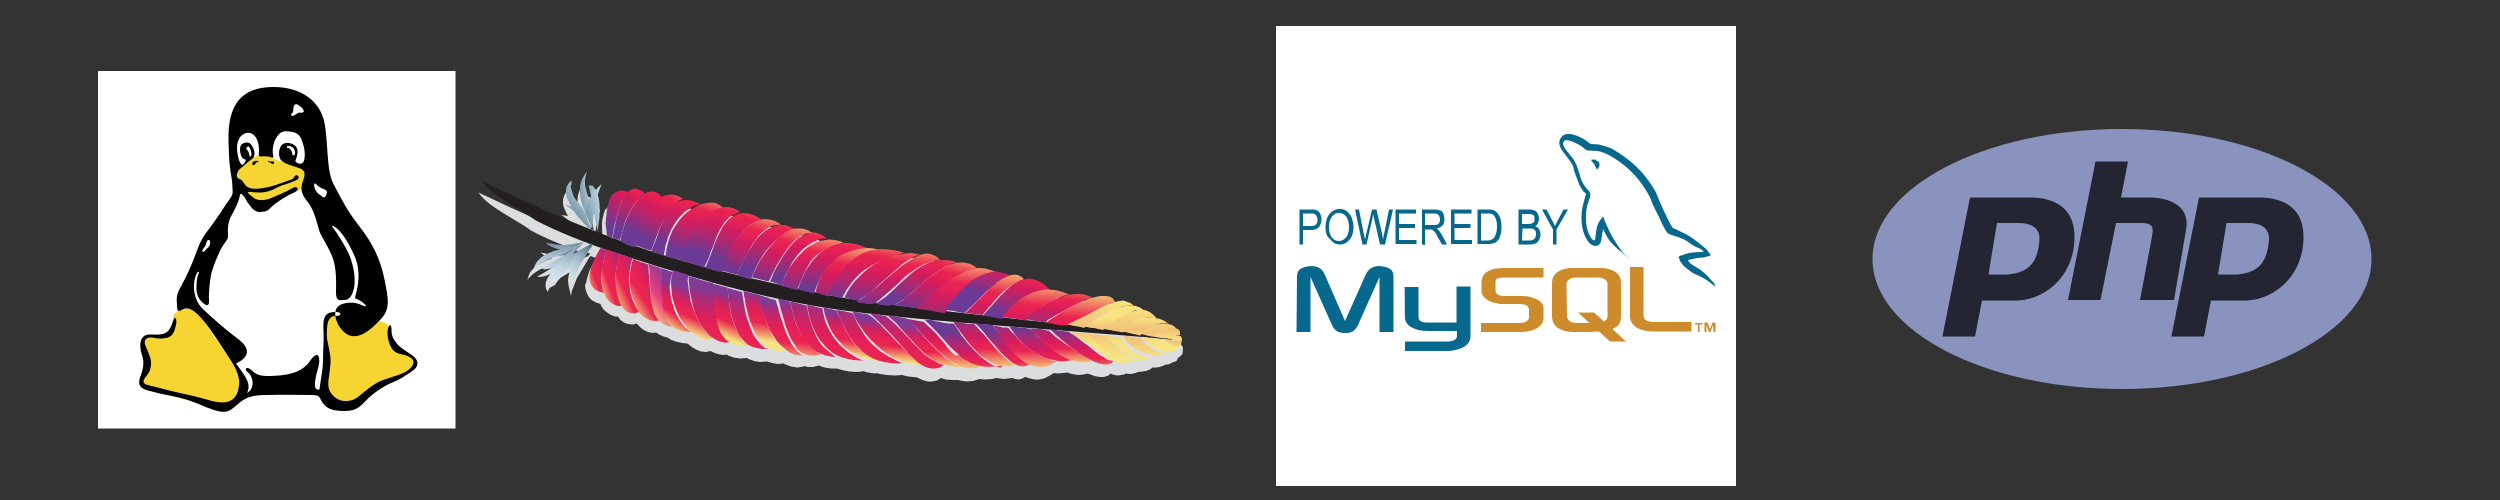 <?xml version="1.0" encoding="utf-8"?>
<!-- Generator: Adobe Illustrator 25.2.1, SVG Export Plug-In . SVG Version: 6.00 Build 0)  -->
<svg version="1.1" id="Layer_1" xmlns="http://www.w3.org/2000/svg" xmlns:xlink="http://www.w3.org/1999/xlink" x="0px" y="0px"
	 viewBox="0 0 500 100" style="enable-background:new 0 0 500 100;" xml:space="preserve">
<rect x="0" y="0" width="500" height="100" fill="#333333" stroke="none"/>
<style type="text/css">
	.st0{fill-rule:evenodd;clip-rule:evenodd;fill:#8993BE;}
	.st1{fill-rule:evenodd;clip-rule:evenodd;fill:#232532;}
	.st2{fill-rule:evenodd;clip-rule:evenodd;fill:#FFFFFF;}
	.st3{fill-rule:evenodd;clip-rule:evenodd;fill:#F6D432;}
	.st4{fill-rule:evenodd;clip-rule:evenodd;fill:#010101;}
	.st5{fill:#DCDDDE;}
	.st6{fill:#231F20;}
	.st7{fill:url(#SVGID_1_);}
	.st8{fill:url(#SVGID_2_);}
	.st9{fill:url(#SVGID_3_);}
	.st10{fill:url(#SVGID_4_);}
	.st11{fill:url(#SVGID_5_);}
	.st12{fill:url(#SVGID_6_);}
	.st13{fill:url(#SVGID_7_);}
	.st14{fill:url(#SVGID_8_);}
	.st15{fill:url(#SVGID_9_);}
	.st16{fill:url(#SVGID_10_);}
	.st17{fill:url(#SVGID_11_);}
	.st18{fill:url(#SVGID_12_);}
	.st19{fill:url(#SVGID_13_);}
	.st20{fill:url(#SVGID_14_);}
	.st21{fill:url(#SVGID_15_);}
	.st22{fill:url(#SVGID_16_);}
	.st23{fill:url(#SVGID_17_);}
	.st24{fill:url(#SVGID_18_);}
	.st25{fill:url(#SVGID_19_);}
	.st26{fill:url(#SVGID_20_);}
	.st27{fill:url(#SVGID_21_);}
	.st28{fill:url(#SVGID_22_);}
	.st29{fill:url(#SVGID_23_);}
	.st30{fill:url(#SVGID_24_);}
	.st31{fill:url(#SVGID_25_);}
	.st32{fill:url(#SVGID_26_);}
	.st33{fill:url(#SVGID_27_);}
	.st34{fill:url(#SVGID_28_);}
	.st35{fill:url(#SVGID_29_);}
	.st36{fill:url(#SVGID_30_);}
	.st37{fill:url(#SVGID_31_);}
	.st38{fill:url(#SVGID_32_);}
	.st39{fill:url(#SVGID_33_);}
	.st40{fill:url(#SVGID_34_);}
	.st41{fill:url(#SVGID_35_);}
	.st42{fill:url(#SVGID_36_);}
	.st43{fill:url(#SVGID_37_);}
	.st44{fill:url(#SVGID_38_);}
	.st45{fill:url(#SVGID_39_);}
	.st46{fill:url(#SVGID_40_);}
	.st47{fill:url(#SVGID_41_);}
	.st48{fill:url(#SVGID_42_);}
	.st49{fill:url(#SVGID_43_);}
	.st50{fill:url(#SVGID_44_);}
	.st51{fill:url(#SVGID_45_);}
	.st52{fill:url(#SVGID_46_);}
	.st53{fill:url(#SVGID_47_);}
	.st54{fill:url(#SVGID_48_);}
	.st55{fill:url(#SVGID_49_);}
	.st56{fill:url(#SVGID_50_);}
	.st57{fill:url(#SVGID_51_);}
	.st58{fill:url(#SVGID_52_);}
	.st59{fill:url(#SVGID_53_);}
	.st60{fill:url(#SVGID_54_);}
	.st61{fill:url(#SVGID_55_);}
	.st62{fill:url(#SVGID_56_);}
	.st63{fill:url(#SVGID_57_);}
	.st64{fill:url(#SVGID_58_);}
	.st65{fill:url(#SVGID_59_);}
	.st66{fill:url(#SVGID_60_);}
	.st67{fill:url(#SVGID_61_);}
	.st68{fill:url(#SVGID_62_);}
	.st69{fill:url(#SVGID_63_);}
	.st70{fill:url(#SVGID_64_);}
	.st71{fill:url(#SVGID_65_);}
	.st72{fill:url(#SVGID_66_);}
	.st73{fill:url(#SVGID_67_);}
	.st74{fill:url(#SVGID_68_);}
	.st75{fill:url(#SVGID_69_);}
	.st76{fill:url(#SVGID_70_);}
	.st77{fill:url(#SVGID_71_);}
	.st78{fill:url(#SVGID_72_);}
	.st79{fill:url(#SVGID_73_);}
	.st80{fill:url(#SVGID_74_);}
	.st81{fill:url(#SVGID_75_);}
	.st82{fill:url(#SVGID_76_);}
	.st83{fill:url(#SVGID_77_);}
	.st84{fill:url(#SVGID_78_);}
	.st85{fill:url(#SVGID_79_);}
	.st86{fill-rule:evenodd;clip-rule:evenodd;fill:#06688D;}
	.st87{fill-rule:evenodd;clip-rule:evenodd;fill:#CD8B2C;}
</style>
<g>
	<ellipse class="st0" cx="424.4" cy="51.8" rx="49.9" ry="26"/>
	<path class="st1" d="M388.5,67.2l5.5-27.7h12.7c5.5,0.3,8.2,3.1,8.2,7.9c0,8.2-6.5,13-12.3,12.7h-6.2l-1.4,7.2H388.5z M397.7,54.9
		l1.7-10.3h4.4c2.4,0,4.1,1,4.1,3.1c-0.3,5.8-3.1,6.8-6.2,7.2L397.7,54.9L397.7,54.9z M413.6,60l5.5-27.7h6.5l-1.4,7.2h6.2
		c5.5,0.3,7.5,3.1,6.8,6.5l-2.4,14h-6.8l2.4-12.7c0.3-1.7,0.3-2.7-2.1-2.7h-5.1L420.1,60H413.6z M434.3,67.2l5.5-27.7h12.7
		c5.5,0.3,8.2,3.1,8.2,7.9c0,8.2-6.5,13-12.3,12.7h-6.2l-1.4,7.2H434.3z M443.6,54.9l1.7-10.3h4.4c2.4,0,4.1,1,4.1,3.1
		c-0.3,5.8-3.1,6.8-6.2,7.2H443.6L443.6,54.9z"/>
</g>
<g>
	<path class="st2" d="M19.6,14.2h71.5v71.5H19.6V14.2z"/>
	<path class="st2" d="M46.7,33.8l-0.1-7.3l4.3-2.5l6.5-4.3l2.7-0.1l2.8,3l1.5,9.9l-2,3.6l-8.4-0.2L46.7,33.8L46.7,33.8z"/>
	<path class="st2" d="M38.1,54.7l2.2-6.3l4.3-5.2l2.2-4.5l1-1.5l15.9-2.4l3.2,5l8.9,21.3L72.7,65l-8.1,13.5l-1.9,0.4L48,79.3
		L37.7,67.8l-1.7-9.5L38.1,54.7L38.1,54.7z"/>
	<path class="st3" d="M58.4,38.5c0,0-0.5-0.1,1-0.4c1.5-0.3,1.5-0.6,1.9-1.1c0.4-0.4,0.6-1.4,0.6-2.4c0-1.1,0.5-4.1,0.4-5
		c-0.1-0.9-1.9-4-2.6-4.5c-0.7-0.4-9-1.2-9-1.2l-2.5,2l-1.9,1.8l0.4,5.7c0,0-0.5,1.8-0.4,2.5c0.1,0.7,1.2,1.6,1.6,2
		c0.4,0.4,2,2.1,2.5,2.7c0.5,0.5,0.6,1.1,1.9,0.6c1.3-0.4,2-0.4,3-1.2C56.2,39.4,58.4,38.5,58.4,38.5z"/>
	<path class="st2" d="M53.5,29.5c0.3-0.9,0.7-2.4,1.5-3c0.7-0.5,2.3-1,3.3-0.9c1,0.1,2.8,1.1,3.2,1.8c0.4,0.7,0.4,3.7,0.4,3.7
		l-0.2,2.4l-1.5-0.1L57,32.2h-0.5c0,0-0.5,0.2-2.1-0.6C52.8,30.7,53.2,30.3,53.5,29.5L53.5,29.5z M50.2,31.8c0,0,0.1-0.1,0.3-0.2
		c0.6-0.4,2-0.9,2-0.9s1.4-3.5,0.2-4.9c-1.2-1.4-3.7-1.2-3.7-1.2s-2.8,1.6-2.7,2.2c0.1,0.6,0.2,2.9,0.3,3.2c0.1,0.3,0.5,3.7,0.5,3.7
		l1-0.4l1.4-1.1C49.5,32.3,49.8,32.1,50.2,31.8L50.2,31.8z"/>
	<path class="st3" d="M70.4,63.8l1.5,0.1c0.2,0,0.4,0,0.7,0c1.1,0,2.1,0.2,3.2,0.3c0.7,0.1,1.9,0.5,2,1.4c0.1,1.3-0.3,2.7,0.8,3.3
		c1.1,0.8,3.7,2.5,3.7,2.5l0.7,1.4l-2.2,2l-10.9,6.6l-5-1.7v-4l0.2-5.4l-0.5-4.9l0.8-1.9l2.1-0.6L70.4,63.8L70.4,63.8z M38.8,61.4
		c-0.1-0.1-2,0.5-2.2,0.5c-0.9,0.1-2,0.8-2,1.7c0,0.5,0,1-0.3,1.5c-0.2,0.4-0.6,0.9-0.6,1c-0.1,0.4-0.4,0.9-0.8,1.2
		c-0.4,0-2.2,0.2-2.2,0.2h-1.6l-1,1.2l0.7,3.1l-0.2,2.4L28,77l1.8,1l13.6,3.6l3.1-1l1.6-3.9l-0.3-1.5l-1.5-3
		C46.2,72.2,39.8,62.8,38.8,61.4L38.8,61.4z"/>
	<path class="st4" d="M45.7,28.2c-0.2-7.4,2.7-10.7,8.7-10.8c6-0.1,9.7,3,10.5,7.2c0.8,4.1,0.3,9.6,1.9,12.4c1.5,2.8,2.5,5,5.1,8.3
		c2.6,3.3,4.2,6.6,5,10.6c0.8,4,1.2,5.9-0.8,8c-2,2.1-5.4,5.4-8.1,1.6c-1.3-1.9-1.5-4.3,0.8-4.8c1.4-0.3,2.4-0.2,3.5,0.3
		c1.1,0.5,1.3,0.3,0-0.7c-1.3-0.9-1.5-0.1-1.1-1.6c0.4-1.5,1-4.3-0.2-7.3c-0.6-1.4-2.4-5.2-4.2-6.1c-0.2-0.1-0.6-0.3-0.3,0.1
		c0.5,0.6,3,4.3,3.7,6.5c0.8,2.4,0.9,4.7,0.5,6.1c-0.4,1.5-1.1,2-1.9,2c-0.8,0-1.6,0.4-1.6-1.5c0-1.9,0.2-4.8-0.8-7.3
		c-1-2.4-2.3-4.1-2.6-5.2c-0.3-1-0.9-3.8-2.1-5.4c-1.3-1.6-1.8-2.6-1.1-4.4c0.7-1.8,0.2-2.3-1.1-2.7c-1.3-0.4-3.1-0.9-3.5-1.8
		c-0.4-0.9-0.2-2.6,0.8-3c1-0.4,2.6,0.2,2.7,1.4c0.1,1.2-0.5,1.9-0.4,2.2c0.2,0.3,1,0.7,1.5,0.2c0.4-0.5,0.5-2,0.1-3.4
		c-0.4-1.4-0.7-2.4-2.2-2.7c-1.6-0.3-2.3-0.2-3,0.8c-0.8,1-1.1,2.6-0.9,3.7c0.2,1.1-0.2,0.5-1,0.4c-0.8,0-0.5-0.1-1.3,0
		c-0.8,0-0.5-0.4-0.5-1.3c0-0.8-0.2-2.5-1.3-3.2c-1.1-0.7-3.1,0.1-3.1,2.8c0.1,2.7,1,4,1.5,3c0.5-1,0.3-0.5-0.3-0.9
		c-0.5-0.4-0.9-2.2-0.3-2.8c0.6-0.5,1.3-0.5,1.7-0.2c0.4,0.3,1,1.4,0.9,2.1c-0.1,0.7-0.2,0.8-0.9,1.3c-0.7,0.5-1,0.9-1.8,1.5
		c-0.8,0.5-1.1,1.8-0.5,2.1c0.7,0.3,0.7,0.3,1.2,1.1c0.5,0.8,1.5,1.2,3.8,0.8c2.3-0.4,3.2-0.9,5-1.5c1.3-0.4,0.8-0.4,1.3-0.9
		c0.4-0.5,1.1,0.2,0.5,0.7c-0.7,0.4-2.1,0.9-3.2,1.2c-1.1,0.4-2.3,1.5-4.6,1.4c-2.3-0.1-0.7-0.1-1.4-0.1c-0.7-0.1-1,0-0.3,0.6
		c0.8,0.5,0.7,0.7,1.4,0.9c0.7,0.2,1.5,0.2,2.6-0.2c1-0.4,3.6-1.5,4.5-2.1c0.8-0.5,1.5,0.2,0.7,0.7c-0.8,0.5-1,0.4-1.8,0.9
		c-0.8,0.5-2.2,1.3-3.1,2.2c-0.9,0.9-1.1,0.9-2.3,1c-1.1,0.1-1.9-1.1-2.3-1.7c-0.5-0.5-0.4-0.9-1-1.5c-0.6-0.7-0.7-0.5-0.8,0.2
		c-0.1,0.7-0.9,2.5-1.6,3.7c-0.7,1.2-0.8,2.7-0.7,3.7c0.1,1-0.2,1.1-1,2.3c-0.8,1.2-2.2,4.7-2.4,5.9c-0.2,1.1-0.5,3.5-0.4,4.8
		c0.1,1.4-0.3,1.6-1.3,0.7c-1-0.9-1.3-2-1.2-3.3c0-1.2,0.2-2,0.4-2.4s0-0.7-0.3-0.2c-0.7,1.2-0.7,3.2-0.5,3.9c0.2,0.7,0.2,2,2,3.6
		c1.8,1.7,4.4,4,6.6,5.6c2.2,1.6,2.9,3.5-0.3,5c2,2.7,3.1,4.1,2.2,5.9c1.8-1,1.1-3.5,0.2-4.1c-0.9-0.7-0.3-1.2,0.4-0.7
		c0.8,0.5,1,1.5,4,1.4c3-0.1,6.2-0.4,8-3c1.8-2.6,2.1-0.4,1.7,1.1c-0.4,1.5-1.5,5,0.2,4.6c0.2-2,0.7-3.8,0.7-5.9
		c0-2.2,0.2-3.2,0.1-6.4c-0.2-3,1.1-3.2,2.5-3.2c1.4,0,0.9,0.9,0.1,0.8c-0.9-0.1-1.8,0.3-1.9,2.5c-0.1,2.2,0,2,0.4,4
		c0.4,2,0.4,2.6,0.1,4.8c-0.3,2.2-0.6,3.4,0.9,4.8c1.5,1.4,3.7,1,4.8,0.1c1.1-0.9,3.3-2.9,5.3-3.5c2-0.7,4-1.1,5.1-2.2
		c1.1-1.1,0.8-1.9-0.3-2.4c-1.1-0.6-2.2-0.3-3.1-1.3c-0.9-1-1.3-3.2-1-4.3c0.3-1.1,0.7-0.7,0.7,0.2c0,0.8,0.1,1.6,0.9,2.6
		c0.8,1,1.6,1.5,2.9,2.3c1.3,0.8,2.1,2.1,0.5,3.3c-1.6,1.1-2.6,1.8-3.9,2.3c-1.4,0.5-3.6,1.9-5,3.2c-1.4,1.4-2.1,2.6-4.8,2.6
		c-2.7,0-3.9-0.6-4.7-2.2c-0.5-1.1-0.8-0.9-2.1-1c-1.3,0-5.4-0.1-8.7,0c-3.3,0-4.4,0.6-5.8,1.8c-1.5,1.2-2,2.1-4.8,1.2
		c-2.8-0.9-4.2-2-8.4-2.8c-4.1-0.8-1.9-0.4-4.4-1c-2.5-0.5-2.3-1.7-2-2.7c0.3-1,1.1-2.5,0.4-4.5c-0.7-2-0.4-4.1,1.5-4.1
		c1.9,0,3.7,0.4,4.5-2.1c0.8-2.5,1-0.5,0.8,0.1c-0.2,0.7-0.3,2.4-2,2.7c-1.7,0.3-2.1-0.1-3.1-0.1c-1,0-1.5,0.7-0.9,1.9
		c0.5,1.2,1.1,2.4,1,3.5c-0.1,1-0.2,1.4-1,2.4c-0.8,1-0.7,1.5,0.7,1.8c1.4,0.3,3.8,1,6.1,1.5c2.3,0.5,2.5,0.5,6.4,1.6
		c4,1,5.1-0.8,5.4-3.1c0.3-2.2-1.2-4.4-2.6-6.5c-1.4-2.1-2.9-4.6-4.8-6.8c-1.9-2.2-2.9-2.4-3.9-1.9c-0.9,0.5-1.1,0.4-1.1-0.9
		c-0.1-1.2-0.2-2.1,0.9-3.9c1-1.9,2-3.9,3.1-7c1.1-3.1,2.1-3.7,3.9-6.4c1.9-2.7,1-1.6,2.3-3.4c1.3-1.8,0.9-1.5,0.8-4.3
		C45.9,33.5,45.8,31.9,45.7,28.2L45.7,28.2z M40.5,50.3c0.3,0.3,0.7-0.5,1.1-0.8c0.4-0.3,0.5-0.8,0.4-1.3c0-0.3-0.5-0.2-0.5-0.1
		c-0.3,0.3-0.2,0.7-0.4,1C40.9,49.6,40.3,50,40.5,50.3L40.5,50.3z M63.9,38.9c0.6,0.5,1,0.9,1.3,0.2c0.3-0.7,0.3-1-0.5-1.3
		c-0.8-0.3-1.1-0.6-1.5-1c-0.4-0.4-0.5,0.3-0.2,1C63.4,38.6,63.6,38.7,63.9,38.9L63.9,38.9z M51.7,32.2c-0.4-0.1-0.9,0-1.2,0.3
		c-0.1,0.1-0.1,0.4,0.1,0.5c0.2,0.1,0.4-0.1,0.5-0.3c0-0.1,0.1-0.2,0.1-0.2c0.1-0.1,0.3,0,0.4-0.1C51.7,32.3,51.7,32.2,51.7,32.2
		L51.7,32.2z M53.6,32.3c0.2,0.2,0.5,0.2,0.7,0.4c0.1,0.1,0.4,0.1,0.5,0c0.2-0.6-0.6-0.4-1-0.4C53.7,32.1,53.5,32.1,53.6,32.3
		L53.6,32.3z M57.6,29.6c0.4,0,0.9,0.7,0.9,1.4c0,0.1,0.3,0.1,0.4,0c0.2-0.3,0.1-0.6,0-1c-0.1-0.3-0.4-0.6-0.7-0.7
		c-0.2-0.1-0.4-0.1-0.7-0.1C57.4,29.2,57.2,29.6,57.6,29.6L57.6,29.6z M49.5,29.4c-0.3,0-0.2,0.3-0.2,0.5c0.5,0.3,0.5,0.9,0.6,1.3
		c0,0.2,0.3,0.1,0.3,0c0.2-0.4,0-0.8-0.1-1.3c-0.1-0.2-0.2-0.5-0.5-0.7C49.5,29.4,49.5,29.4,49.5,29.4L49.5,29.4z M59.8,21.1
		c-0.3-0.3-0.9-0.4-1,0.1c-0.2,0.4-0.1,0.8-0.2,1.2c0,0.1-0.2,0.2-0.3,0.3c-0.1,0.2-0.1,0.4,0,0.4c0.3,0.3,0.9-0.3,1.3-0.5
		c0.3-0.2,0.8,0.1,1.1-0.2c0.1-0.1,0.1-0.2,0-0.3C60.6,21.6,60.2,21.4,59.8,21.1z"/>
	<path class="st4" d="M69.7,64.4c0.1-0.2,0.2-0.7,0.4-0.7c0.1,0,0.1,0,0.2,0.1c0,0.1-0.1,0.9,0,1.1c0.1,0.2,0.3,0.2,0.4,0.1
		c0.4-0.1,0.6-0.6,0.6-0.6c0,0,0,0,0,0c-0.1,0-0.1,0.2-0.3,0.3c-0.1,0-0.2,0-0.2-0.1c0-0.1,0.1-0.9,0-1.1c-0.1-0.2-0.2-0.2-0.4-0.2
		C69.9,63.3,69.7,64,69.7,64.4L69.7,64.4l0-0.9l-0.5,0.2l0,1.8l0.5-0.2C69.6,64.9,69.6,64.6,69.7,64.4L69.7,64.4z M71.8,64.6
		c0.4-0.1,0.6-0.6,0.6-0.7c0,0,0,0,0,0c0,0-0.1,0.3-0.3,0.4c-0.1,0-0.2,0-0.2-0.1c0-0.1,0-0.3,0-0.4l0-0.8l0.6-0.2l0-0.2l-0.6,0.2
		l0-0.8l-0.5,0.3l0,1.7c0,0.2,0,0.3,0,0.4C71.4,64.6,71.6,64.6,71.8,64.6L71.8,64.6z"/>
</g>
<path class="st5" d="M235.9,68.4l-0.1-0.1V68l-0.2-0.4l-0.3-0.4l-0.4-0.3l-0.1-0.1l-0.3-0.3l-0.5-0.3l-0.4-0.2h-0.1l-0.4-0.4
	l-0.6-0.3l-0.7-0.3l-0.7-0.2h-0.1l-0.5-0.6l-0.7-0.5l-0.7-0.3l-0.7-0.2h-0.1l-0.6-0.4l-1-0.4l-0.4-0.1l-0.6-0.4l-0.7-0.3l-0.6-0.1
	l-0.7-0.1l-0.7,0.1l-0.5,0.1l-0.3-0.5l-0.8-0.5l-1-0.2h-0.9l-1.1,0.2l-0.3,0.1l-0.8-0.3l-0.9-0.3l-1-0.1h-0.9l-1,0.1h-0.1l-1-0.4
	l-1-0.3l-1-0.2l-0.5-0.1l-0.9-0.8l-1-0.7l-1-0.5l-0.9-0.3l-1.1-0.1l-0.5,0.1l-0.4-0.4l-0.8-0.3l-0.9-0.1l-0.5,0.1l-0.8-0.3l-0.8-0.2
	l-0.8-0.1H199l-1.1-0.4l-1.4-0.4l-1.3-0.1H195l-1.2-0.7l-1.4-0.3h-0.9l-2-0.5l-1.3-0.1h-0.4l-0.7-0.7l-0.9-0.5l-1-0.3l-1,0.1
	l-0.7,0.2l-0.9-0.2l-0.9-0.1l-1.1,0.1h-0.1v-0.2l-1.6-0.4l-1.5-0.2l-1.4-0.1l-0.5,0.1V51l-1.1-0.2l-1.1-0.1H173l-1.2-0.5l-1.3-0.3
	l-1.1-0.2h-0.8l-1.2-0.4l-1-0.2l-1-0.1h-0.2l-1.1-0.8l-1.1-0.4l-0.8-0.1l-0.9-0.4L160,47l-1.1,0.1l-1.1-0.5l-1.2-0.3h-0.6l-1.2-0.7
	l-1.2-0.3l-1.2-0.1l-0.2,0.1l-1.6-0.8l-1.2-0.4l-1.3-0.1h-0.1l-0.7-0.4l-0.7-0.3l-0.8-0.2l-0.8-0.1l-0.7,0.1l-0.8-0.5l-0.9-0.4
	l-1-0.2l-0.9,0.1l-1,0.2l-0.1,0.1l-1-0.5l-1.1-0.3l-1-0.1l-0.8-0.5l-0.9-0.3l-0.9-0.1l-0.9,0.1l-0.8,0.2l-0.6-0.6l-0.8-0.5l-0.9-0.2
	l-0.8,0.2l-0.6,0.3l-0.4-0.3l-0.4-0.2l-0.4-0.2l-0.3-0.1l-0.5,0.1l-0.5,0.2l-0.5,0.3l-0.1,0.1l-0.9-0.2l-0.9,0.1l-0.8,0.3l-0.7,0.5
	l-0.5,0.7L121,42l-0.3,0.9l-0.2,0.9l-0.1,0.9l0.1,4.1c-0.5-0.2-1.1-0.4-1.6-0.6l0.1-0.6L119,47l0.1-0.7l0.1-0.7l0.1-0.7l0.1-0.7
	l-0.1-0.7l-0.1-0.7l-0.1-0.7l-0.1-0.5l-0.2-0.5l-0.1-0.2l0.1-0.2l0.2-0.5l0.2-0.5l0.2-0.5l0.3-0.5l-0.9,0.9l-0.4,0.4l-0.2-0.2
	l-0.4-0.4l-0.4-0.3l0.1,0.7l0.1,0.7l0.1,0.4l-0.3,0.4l-0.2,0.4l-0.1-0.2L117,41l-0.1-0.4l-0.1-0.4v-0.4l-0.1-0.4l-0.1-0.4l-0.1-0.4
	v-0.4l0.1-0.4l0.1-0.4l0.1-0.4l0.1-0.4l0.1-0.3l-0.5,0.7l-0.4,0.7l-0.3,0.7l-0.2,0.7l-0.1,0.8v0.8l0.1,0.8l0.2,0.8l0.2,0.6l-0.3-0.2
	l-0.3-0.4l-0.3-0.4l-0.3-0.4l-0.3-0.5l-0.3-0.5l-0.2-0.7l-0.2-0.8l-0.1-0.9l-0.6,0.5l-0.3,0.6l-0.2,0.7v0.7l0.1,0.7l0.3,0.7l0.3,0.7
	l0.3,0.5l-0.6-0.1l-0.7-0.1l0.4,0.3l0.4,0.3l0.4,0.3l0.4,0.3l0.4,0.3l0.3,0.3l0.5,0.6l0.5,0.5l0.5,0.5l0.4,0.5l0.4,0.4l0.2,0.3
	l0.2,0.3l0.1,0.2c-6.4-2.5-13.3-5.6-21.7-9.6c1.7,2.8,7.9,5.6,10.5,7.6c2.7,1.5,6.5,3,9.8,4.3l-0.7,0.2l-0.7,0.1l-0.3,0.1h-0.2
	l-0.5,0.1l-0.5,0.1h-0.5l-0.5,0.1h-1l-0.5-0.1l-0.5-0.1l-0.5-0.1l-0.5-0.1l-0.5-0.1l-0.5-0.1l0.5,0.4l0.5,0.3l0.5,0.2l0.5,0.2
	l0.3,0.1l-0.7,0.2l-0.7,0.3l-0.9,0.5l-0.7,0.4l-0.5,0.4l-0.5,0.5l-0.4,0.5l-0.3,0.7l-0.2,0.8l0.2-0.3l0.3-0.3l0.3-0.3l0.3-0.3
	l0.3-0.2l0.3-0.2l0.3-0.2l0.3-0.2l0.4-0.2l0.3-0.2l0.4-0.1l0.4-0.2l0.4-0.1l0.4-0.1l0.3-0.1l0.4-0.1l0.7-0.3l0.7-0.4l0.7-0.4
	l0.7-0.4l0.7-0.4l0.3-0.1h0.1l-0.5,0.3l-0.5,0.3l-0.5,0.3l-0.5,0.4l-0.5,0.3l-0.5,0.3l-0.5,0.3l-0.5,0.3l-0.5,0.3l-0.5,0.3l-0.5,0.3
	l-0.5,0.3l-0.7,0.4l-0.6,0.3l0.6,0.1l0.6-0.1l0.5-0.1l0.5-0.2l0.5-0.2l-0.2,0.2l-0.4,0.6l-0.3,0.7l-0.1,0.7l0.1,0.7l0.3,0.7l0.4-0.8
	L111,57l0.4-0.6l0.4-0.5l0.4-0.4l0.5-0.3l0.5-0.3l0.5-0.3l0.3-0.2l-0.1,0.1l-0.2,0.7l-0.1,0.9l0.1,0.9l0.2,1l0.3,1.2l0.1-0.6
	l0.1-0.5l0.2-0.5l0.2-0.5l0.2-0.5l0.2-0.5l0.2-0.5l0.3-0.5l0.3-0.5l0.3-0.5l0.3-0.5l0.3-0.5l0.3-0.5l0.3-0.5l0.3-0.5l0.3-0.4
	c0.4,0.2,0.8,0.3,1.2,0.4l-0.7,1.2l-0.7,1.3l-0.5,1.6l-0.2,0.9L117,57l0.1,0.8l0.2,0.7l0.4,0.8l0.6,0.7l0.9,0.5l0.9,0.3l0.2,0.5
	l0.5,0.7l0.5,0.4l0.4,0.3l0.5,0.3l0.5,0.2l0.4,0.1h0.5l0.5,0.7l0.7,0.5l0.8,0.3l1,0.1l0.8-0.2l0.1,0.2l0.7,0.7l0.7,0.5l0.7,0.3
	l1,0.2l0.6-0.1l0.6,0.4l0.9,0.4l0.8,0.2l0.6,0.4l1,0.4l1.3,0.3l1.1,0.1l0.1,0.1l0.9,0.7l0.9,0.5l0.8,0.3l1,0.1l0.9-0.2l0.4,0.2
	l0.7,0.3l0.8,0.2l0.7,0.1l0.7-0.1l0.2,0.2l1.1,0.4l1.3,0.2l1.4-0.1l0.3,0.2l1.1,0.4l1.1,0.2l1.5-0.1l1,0.3l1.2,0.2l1.1-0.1l0.4,0.2
	l1.1,0.4l1.3,0.2l1.3-0.2v-0.1l0.7,0.2h1.1l1.2-0.3l0.7,0.3l0.9,0.2l0.9,0.1h1.1l0.3,0.1l1.1,0.3l1.1,0.2l1.3,0.1l1.3-0.1v-0.1
	l0.7,0.2l1,0.2l1,0.1l0.1-0.1l0.7,0.2l1.4,0.2l1.5,0.1l1.6-0.1l0.2,0.1l1,0.2l0.9,0.1l0.9,0.1l0.1,0.1l0.9,0.4l1,0.3h0.9l1-0.2
	l0.8-0.5l0.9,0.3l1.3,0.1h1.3l0.3,0.1l1.3,0.2l1.3-0.1l1.3-0.4l1.1,0.1l1.4-0.1l1-0.2l0.6,0.1l0.8,0.1l1.7-0.2l0.5,0.2l0.8,0.1
	l0.7-0.2l0.5-0.3h0.1l0.9,0.3l0.9,0.2h0.9l1-0.2l1-0.5l1-0.6l0.8,0.1l1-0.1l0.9-0.1l0.5,0.2l0.9,0.2l0.9,0.1l0.9-0.1l0.9-0.2
	l0.2,0.1l1.1,0.4l1,0.2h0.9l0.9-0.3l0.4-0.4l0.2,0.1l0.6,0.2l0.6,0.1l0.7-0.1l0.6-0.1l0.4-0.2l0.8,0.1l0.8-0.1l0.8-0.3h0.1l0.8-0.1
	l0.7-0.1l0.8-0.3l0.5-0.4h0.7l0.7-0.1l0.6-0.2l0.7-0.3h0.3l0.4-0.1l0.4-0.2l0.1-0.1l0.4-0.1l0.5-0.2l0.2-0.4l0.1-0.3h0.2l0.5-0.5
	l0.1-0.2l0.1,0.1l0.1-1.4L235.9,68.4L235.9,68.4z M118.8,48.2l-0.8-0.3l-0.1-0.1v-0.1l0.1,0.1l-0.1-0.2v-0.2l0.1-0.7l0.1-0.7
	l0.1-0.7l0.1-0.6l0.1-0.4l0.1,0.5l0.1,0.5l0.1,0.5l0.1,0.5l0.1,0.5l0.1,0.5L118.8,48.2L118.8,48.2z M116.5,50.1L116.5,50.1l-0.2,0.2
	H116l0.2-0.1L116.5,50.1L116.5,50.1z M115.1,51.7l0.5-0.5l0.5-0.5l0.2-0.2l0.3-0.2l-0.2,0.1l0.1-0.1c0.3,0.1,0.6,0.2,0.9,0.3
	l-0.3,0.2l-0.5,0.3l-0.7,0.3l-0.7,0.3l-0.4,0.2L115.1,51.7L115.1,51.7z M117.9,50.9l-0.3,0.3l-0.4,0.2l-0.3,0.2l0.1-0.2l0.4-0.9
	c0.2,0.1,0.4,0.2,0.7,0.2L117.9,50.9z"/>
<g>
	<path class="st6" d="M236.4,68.2c-11.3-1.5-53.1-3.7-71.7-6.7c-15-2.5-29.6-6.9-43.6-11.6c-3.6-1.2-10-3.7-14.1-5.9
		c-2.6-2-8.8-4.9-10.5-7.7c27.1,12.8,38,16.3,69.7,22.8C179.2,61.8,226,65.6,236.4,68.2z"/>
	
		<linearGradient id="SVGID_1_" gradientUnits="userSpaceOnUse" x1="-3.701" y1="103.524" x2="-3.699" y2="103.455" gradientTransform="matrix(280.203 0 0 -181.595 1225.3 18861.471)">
		<stop  offset="0" style="stop-color:#6B3A94"/>
		<stop  offset="0.106" style="stop-color:#8B3084"/>
		<stop  offset="0.265" style="stop-color:#B5266C"/>
		<stop  offset="0.409" style="stop-color:#D31C5E"/>
		<stop  offset="0.531" style="stop-color:#E52156"/>
		<stop  offset="0.616" style="stop-color:#EA2450"/>
		<stop  offset="1" style="stop-color:#F7E37F"/>
	</linearGradient>
	<path class="st7" d="M196.4,73.2l-1.2,0.4l-1.2,0.1l-1.2-0.2l-1.2-0.5l-1.2-0.6l-1.2-0.9l-1.1-0.9l-1-1l-1-1l-1-1l-0.9-1l-0.8-0.9
		l-0.8-0.8l-0.7-0.6l-0.7-0.4l-0.5-0.2h0.4l0.5,0.1l0.5,0.1l0.6,0.1l0.5,0.1l0.6,0.1l0.5,0.1l0.5,0.1l0.8,0.8l0.8,0.7l0.7,0.7
		l0.6,0.7l0.6,0.7l0.6,0.7l0.5,0.7l0.5,0.6l0.6,0.6l0.6,0.5L192,71l0.7,0.5l0.8,0.5l0.9,0.4l0.9,0.4L196.4,73.2L196.4,73.2z"/>
	
		<linearGradient id="SVGID_2_" gradientUnits="userSpaceOnUse" x1="-4.085" y1="103.767" x2="-4.083" y2="103.705" gradientTransform="matrix(273.369 0 0 -166.95 1309.263 17390.158)">
		<stop  offset="0" style="stop-color:#6B3A94"/>
		<stop  offset="0.106" style="stop-color:#8B3084"/>
		<stop  offset="0.265" style="stop-color:#B5266C"/>
		<stop  offset="0.409" style="stop-color:#D31C5E"/>
		<stop  offset="0.531" style="stop-color:#E52156"/>
		<stop  offset="0.616" style="stop-color:#EA2450"/>
		<stop  offset="1" style="stop-color:#F7E37F"/>
	</linearGradient>
	<path class="st8" d="M200.4,73.1l-1.4,0.2l-1.3,0.1l-1.2-0.1l-1.2-0.3l-1.1-0.4l-0.9-0.5l-1-0.6l-0.8-0.8l-0.9-0.8l-0.8-0.8
		l-0.8-0.9l-0.8-0.9l-0.8-0.9l-0.8-0.8l-0.8-0.8L185,64h0.7L186,64h0.3l0.4,0.1l0.3,0.1l0.4,0.1h0.3l0.3,0.1l0.4,0.1l0.4,0.1h0.4
		l0.4,0.1h0.8l0.4,0.1l0.3,0.4l0.3,0.5l0.5,0.7l0.4,0.7l0.6,0.7l0.6,0.8l0.7,0.8l0.7,0.7l0.7,0.7l0.7,0.7l0.8,0.6l0.7,0.5l0.7,0.4
		l0.7,0.3l0.7,0.2H200.4L200.4,73.1z"/>
	
		<linearGradient id="SVGID_3_" gradientUnits="userSpaceOnUse" x1="-5.802" y1="104.015" x2="-5.8" y2="103.945" gradientTransform="matrix(218.695 0 0 -157.187 1465.474 16412.867)">
		<stop  offset="0" style="stop-color:#6B3A94"/>
		<stop  offset="0.106" style="stop-color:#8B3084"/>
		<stop  offset="0.265" style="stop-color:#B5266C"/>
		<stop  offset="0.409" style="stop-color:#D31C5E"/>
		<stop  offset="0.531" style="stop-color:#E52156"/>
		<stop  offset="0.616" style="stop-color:#EA2450"/>
		<stop  offset="1" style="stop-color:#F7E37F"/>
	</linearGradient>
	<path class="st9" d="M203,73.1l-0.8,0.1l-0.8,0.1l-0.7-0.1l-0.7-0.1l-0.8-0.2l-0.7-0.3l-0.7-0.4l-0.8-0.5l-0.7-0.5l-0.8-0.7
		l-0.7-0.8l-0.8-0.8l-0.8-1l-0.8-1.1l-0.9-1.2l-0.9-1.3h0.5l0.5,0.1l0.5,0.1l0.5,0.1l0.5,0.1l0.5,0.1h1.2l0.5,0.5l0.4,0.5l0.5,0.5
		l0.5,0.5l0.4,0.5l0.5,0.6l0.4,0.5l0.5,0.6l0.4,0.5l0.5,0.5l0.5,0.5l0.5,0.5l0.5,0.5l0.5,0.4l0.5,0.5L203,73.1L203,73.1z"/>
	
		<linearGradient id="SVGID_4_" gradientUnits="userSpaceOnUse" x1="-7.204" y1="104.111" x2="-7.202" y2="104.044" gradientTransform="matrix(190.382 0 0 -153.282 1571.891 16024.295)">
		<stop  offset="0" style="stop-color:#6B3A94"/>
		<stop  offset="0.106" style="stop-color:#8B3084"/>
		<stop  offset="0.265" style="stop-color:#B5266C"/>
		<stop  offset="0.409" style="stop-color:#D31C5E"/>
		<stop  offset="0.531" style="stop-color:#E52156"/>
		<stop  offset="0.616" style="stop-color:#EA2450"/>
		<stop  offset="1" style="stop-color:#F7E37F"/>
	</linearGradient>
	<path class="st10" d="M205.8,72.9l-0.6,0.3l-0.7,0.1l-0.7-0.1l-0.7-0.3l-0.7-0.4l-0.7-0.6l-0.7-0.6l-0.8-0.8l-0.7-0.8l-0.7-0.8
		l-0.7-0.8l-0.7-0.8l-0.6-0.8l-0.6-0.7l-0.6-0.6l-0.5-0.5l3.4,0.3l0.4,0.5l0.4,0.5l0.4,0.5l0.4,0.5l0.4,0.5l0.4,0.5l0.4,0.5l0.4,0.5
		l0.4,0.5l0.4,0.5l0.4,0.5l0.5,0.5l0.5,0.4l0.5,0.5l0.6,0.4L205.8,72.9L205.8,72.9z"/>
	
		<linearGradient id="SVGID_5_" gradientUnits="userSpaceOnUse" x1="-6.125" y1="104.247" x2="-6.124" y2="104.177" gradientTransform="matrix(227.482 0 0 -149.376 1598.253 15635.728)">
		<stop  offset="0" style="stop-color:#6B3A94"/>
		<stop  offset="0.106" style="stop-color:#8B3084"/>
		<stop  offset="0.265" style="stop-color:#B5266C"/>
		<stop  offset="0.409" style="stop-color:#D31C5E"/>
		<stop  offset="0.531" style="stop-color:#E52156"/>
		<stop  offset="0.616" style="stop-color:#EA2450"/>
		<stop  offset="1" style="stop-color:#F7E37F"/>
	</linearGradient>
	<path class="st11" d="M211.4,72.2l-1,0.6l-0.9,0.4l-0.9,0.2h-0.9l-0.9-0.2L206,73l-0.8-0.4l-0.8-0.5l-0.8-0.7l-0.8-0.7l-0.7-0.9
		l-0.8-0.9l-0.7-0.9L200,67l-0.7-1l-0.7-0.9l0.6,0.1l0.4,0.1h0.3l0.3,0.1l0.3,0.1h0.7l0.5,0.1l0.6,0.8L203,67l0.6,0.8l0.7,0.7
		l0.7,0.6l0.7,0.6l0.7,0.5l0.7,0.4l0.6,0.4l0.7,0.4l0.6,0.2l0.5,0.2L210,72l0.5,0.1l0.5,0.1L211.4,72.2z"/>
	
		<linearGradient id="SVGID_6_" gradientUnits="userSpaceOnUse" x1="-6.564" y1="104.998" x2="-6.562" y2="104.913" gradientTransform="matrix(221.624 0 0 -122.04 1662.689 12879.589)">
		<stop  offset="0" style="stop-color:#6B3A94"/>
		<stop  offset="0.106" style="stop-color:#8B3084"/>
		<stop  offset="0.265" style="stop-color:#B5266C"/>
		<stop  offset="0.409" style="stop-color:#D31C5E"/>
		<stop  offset="0.531" style="stop-color:#E52156"/>
		<stop  offset="0.616" style="stop-color:#EA2450"/>
		<stop  offset="1" style="stop-color:#F7E37F"/>
	</linearGradient>
	<path class="st12" d="M214.4,72l-1,0.2l-1,0.1l-0.9-0.1l-0.9-0.2l-0.9-0.2l-0.9-0.3l-0.8-0.4l-0.8-0.4l-0.8-0.5l-0.7-0.5l-0.7-0.6
		l-0.7-0.7l-0.7-0.7l-0.6-0.8l-0.6-0.8l-0.5-0.8h0.6l0.7,0.1l0.7,0.1h0.7l0.5,0.1l0.5,0.1h0.3l0.2,0.1l0.1,0.1l0.2,0.2l0.3,0.3
		l0.3,0.3l0.3,0.4l0.4,0.4l0.5,0.4l0.5,0.5l0.6,0.5l0.7,0.5l0.6,0.5l0.7,0.5l0.7,0.4l0.8,0.4l0.8,0.4L214.4,72L214.4,72z"/>
	
		<linearGradient id="SVGID_7_" gradientUnits="userSpaceOnUse" x1="-7.058" y1="105.123" x2="-7.056" y2="105.049" gradientTransform="matrix(216.742 0 0 -120.087 1741.771 12688.219)">
		<stop  offset="0" style="stop-color:#6B3A94"/>
		<stop  offset="0.106" style="stop-color:#8B3084"/>
		<stop  offset="0.265" style="stop-color:#B5266C"/>
		<stop  offset="0.409" style="stop-color:#D31C5E"/>
		<stop  offset="0.531" style="stop-color:#E52156"/>
		<stop  offset="0.616" style="stop-color:#EA2450"/>
		<stop  offset="1" style="stop-color:#F7E37F"/>
	</linearGradient>
	<path class="st13" d="M218.3,72.2l-0.8,0.2l-0.8,0.1l-0.9-0.1l-0.9-0.2L214,72l-0.8-0.4l-0.8-0.4l-0.8-0.5l-0.8-0.5l-0.8-0.5
		l-0.7-0.6l-0.7-0.7l-0.7-0.7l-0.7-0.7l-0.6-0.6l-0.5-0.7h0.4l0.5,0.1h1l0.5,0.1l0.5,0.1l0.4,0.1l0.3,0.1V66l0.1,0.2l0.3,0.3
		l0.4,0.3l0.5,0.5l0.7,0.5l0.7,0.5l0.7,0.5l0.8,0.5l0.8,0.6l0.8,0.5l0.7,0.5l0.7,0.4l0.6,0.4l0.4,0.2L218.3,72.2L218.3,72.2z"/>
	
		<linearGradient id="SVGID_8_" gradientUnits="userSpaceOnUse" x1="-6.842" y1="105.024" x2="-6.84" y2="104.941" gradientTransform="matrix(230.411 0 0 -123.992 1792.539 13087.541)">
		<stop  offset="0" style="stop-color:#6B3A94"/>
		<stop  offset="0.106" style="stop-color:#8B3084"/>
		<stop  offset="0.265" style="stop-color:#B5266C"/>
		<stop  offset="0.409" style="stop-color:#D31C5E"/>
		<stop  offset="0.531" style="stop-color:#E52156"/>
		<stop  offset="0.616" style="stop-color:#EA2450"/>
		<stop  offset="1" style="stop-color:#F7E37F"/>
	</linearGradient>
	<path class="st14" d="M222.7,72.2l-0.5,0.5l-0.7,0.2h-0.8l-0.9-0.2l-1-0.4l-1-0.5l-1.1-0.6l-1.1-0.7l-1.1-0.8l-1-0.8l-1-0.8
		l-0.8-0.7l-0.7-0.6l-0.5-0.5l-0.4-0.3l-0.2-0.2l0.4,0.1h0.4l0.5,0.1l0.4,0.1l0.5,0.1h0.5l0.5,0.1h0.5l0.6,0.4l0.5,0.3l0.6,0.4
		l0.5,0.4l0.5,0.4l0.5,0.4l0.6,0.4l0.5,0.4l0.5,0.4l0.5,0.4l0.5,0.4l0.5,0.4l0.6,0.3l0.5,0.3l0.5,0.4L222.7,72.2L222.7,72.2z"/>
	
		<linearGradient id="SVGID_9_" gradientUnits="userSpaceOnUse" x1="-7.688" y1="105.511" x2="-7.687" y2="105.468" gradientTransform="matrix(215.766 0 0 -112.276 1878.455 11910.1)">
		<stop  offset="0" style="stop-color:#F7E37F"/>
		<stop  offset="0.106" style="stop-color:#F7DB7C"/>
		<stop  offset="0.349" style="stop-color:#F3C87C"/>
		<stop  offset="0.52" style="stop-color:#F2C179"/>
		<stop  offset="0.71" style="stop-color:#F5D17B"/>
		<stop  offset="1" style="stop-color:#F7E37F"/>
	</linearGradient>
	<path class="st15" d="M225.9,72.3l-0.5,0.2l-0.5,0.1l-0.5,0.1l-0.5-0.1l-0.5-0.2l-0.5-0.2l-0.6-0.3l-0.7-0.4l-0.7-0.4l-0.7-0.5
		l-0.8-0.6l-0.9-0.6l-1-0.7l-1-0.7l-1.2-0.8l-1.3-0.8l0.5,0.1h1.2l0.5,0.1h0.5l0.4,0.1l0.3,0.1h0.1l0.1,0.1l0.2,0.2l0.3,0.3l0.4,0.3
		l0.5,0.4l0.5,0.5l0.5,0.4l0.7,0.5l0.7,0.5l0.7,0.5l0.7,0.4l0.7,0.5l0.7,0.4l0.7,0.3l0.7,0.2L225.9,72.3L225.9,72.3z"/>
	
		<linearGradient id="SVGID_10_" gradientUnits="userSpaceOnUse" x1="-8.839" y1="105.958" x2="-8.847" y2="105.858" gradientTransform="matrix(196.239 0 0 -103.49 1958.513 11026.536)">
		<stop  offset="0" style="stop-color:#F7E37F"/>
		<stop  offset="0.106" style="stop-color:#F7DB7C"/>
		<stop  offset="0.349" style="stop-color:#F3C87C"/>
		<stop  offset="0.52" style="stop-color:#F2C179"/>
		<stop  offset="0.71" style="stop-color:#F5D17B"/>
		<stop  offset="1" style="stop-color:#F7E37F"/>
	</linearGradient>
	<path class="st16" d="M228.2,71.9l-0.7,0.3l-0.8,0.1l-0.9-0.1l-0.8-0.2l-0.9-0.3l-0.8-0.4l-0.9-0.5l-0.8-0.5l-0.8-0.6l-0.8-0.6
		l-0.7-0.5l-0.6-0.6l-0.5-0.5l-0.4-0.4l-0.3-0.3l-0.2-0.2l0.5,0.1h0.5l0.5,0.1l0.4,0.1l0.5,0.1h0.4l0.5,0.1l0.5,0.1l0.4,0.3l0.4,0.4
		l0.3,0.3l0.4,0.4l0.4,0.4l0.4,0.4l0.4,0.4l0.5,0.4l0.4,0.3l0.4,0.3l0.5,0.3l0.4,0.3l0.5,0.3l0.5,0.2l0.5,0.2L228.2,71.9L228.2,71.9
		z"/>
	
		<linearGradient id="SVGID_11_" gradientUnits="userSpaceOnUse" x1="-10.313" y1="106.676" x2="-10.312" y2="106.623" gradientTransform="matrix(176.714 0 0 -90.797 2048.334 9749.509)">
		<stop  offset="0" style="stop-color:#F7E37F"/>
		<stop  offset="0.106" style="stop-color:#F7DB7C"/>
		<stop  offset="0.349" style="stop-color:#F3C87C"/>
		<stop  offset="0.52" style="stop-color:#F2C179"/>
		<stop  offset="0.71" style="stop-color:#F5D17B"/>
		<stop  offset="1" style="stop-color:#F7E37F"/>
	</linearGradient>
	<path class="st17" d="M231,71l-0.7,0.4l-0.7,0.3l-0.6,0.2h-0.7l-0.7-0.1l-0.6-0.2l-0.7-0.3l-0.6-0.4l-0.7-0.4l-0.6-0.5l-0.6-0.5
		l-0.6-0.5l-0.6-0.5l-0.6-0.5l-0.5-0.5l-0.6-0.5h0.4l0.3,0.1l0.4,0.1l0.4,0.1l0.5,0.1h0.5l0.5,0.1l0.5,0.1l0.1,0.4l0.2,0.4l0.3,0.3
		l0.3,0.4l0.3,0.3l0.3,0.3l0.3,0.3l0.4,0.3l0.4,0.3l0.4,0.2l0.5,0.2l0.4,0.2l0.5,0.1l0.5,0.1l0.5,0.1L231,71L231,71z"/>
	
		<linearGradient id="SVGID_12_" gradientUnits="userSpaceOnUse" x1="-12.278" y1="108.544" x2="-12.288" y2="108.394" gradientTransform="matrix(155.234 0 0 -69.318 2136.203 7585.996)">
		<stop  offset="0" style="stop-color:#F7E37F"/>
		<stop  offset="0.106" style="stop-color:#F7DB7C"/>
		<stop  offset="0.349" style="stop-color:#F3C87C"/>
		<stop  offset="0.52" style="stop-color:#F2C179"/>
		<stop  offset="0.71" style="stop-color:#F5D17B"/>
		<stop  offset="1" style="stop-color:#F7E37F"/>
	</linearGradient>
	<path class="st18" d="M233.5,70.5l-0.5,0.2l-0.6,0.2l-0.6,0.1h-0.7l-0.7-0.1l-0.7-0.1l-0.7-0.2l-0.7-0.2l-0.7-0.3l-0.6-0.3
		l-0.5-0.4l-0.5-0.4l-0.4-0.4l-0.4-0.5l-0.3-0.5l-0.2-0.5l0.4,0.1h0.4l0.4,0.1l0.4,0.1h0.4l0.4,0.1l0.5,0.1h0.5l0.2,0.3l0.3,0.3
		l0.2,0.3l0.3,0.3l0.2,0.2l0.3,0.2l0.3,0.2l0.3,0.2l0.3,0.2l0.3,0.2l0.4,0.2l0.4,0.2l0.4,0.1l0.4,0.1l0.5,0.1L233.5,70.5L233.5,70.5
		z"/>
	
		<linearGradient id="SVGID_13_" gradientUnits="userSpaceOnUse" x1="-17.268" y1="110.625" x2="-17.268" y2="110.537" gradientTransform="matrix(116.181 0 0 -54.674 2237.74 6111.763)">
		<stop  offset="0" style="stop-color:#F7E37F"/>
		<stop  offset="0.106" style="stop-color:#F7DB7C"/>
		<stop  offset="0.349" style="stop-color:#F3C87C"/>
		<stop  offset="0.52" style="stop-color:#F2C179"/>
		<stop  offset="0.71" style="stop-color:#F5D17B"/>
		<stop  offset="1" style="stop-color:#F7E37F"/>
	</linearGradient>
	<path class="st19" d="M234.8,70.1l-0.2,0.2l-0.3,0.1l-0.4,0.1h-0.4l-0.4-0.1l-0.4-0.1l-0.5-0.2l-0.5-0.2l-0.5-0.2l-0.5-0.3
		l-0.5-0.3l-0.4-0.3l-0.4-0.3l-0.4-0.4l-0.3-0.4l-0.2-0.4l0.3,0.1h0.3l0.3,0.1l0.3,0.1h0.3l0.3,0.1h0.4v0.1l0.3,0.3l0.5,0.3l0.6,0.4
		l0.8,0.4l0.8,0.4l0.8,0.3L234.8,70.1L234.8,70.1z"/>
	
		<linearGradient id="SVGID_14_" gradientUnits="userSpaceOnUse" x1="-21.788" y1="112.805" x2="-21.787" y2="112.698" gradientTransform="matrix(94.703 0 0 -44.91 2296.319 5129.582)">
		<stop  offset="0" style="stop-color:#F7E37F"/>
		<stop  offset="0.106" style="stop-color:#F7DB7C"/>
		<stop  offset="0.349" style="stop-color:#F3C87C"/>
		<stop  offset="0.52" style="stop-color:#F2C179"/>
		<stop  offset="0.71" style="stop-color:#F5D17B"/>
		<stop  offset="1" style="stop-color:#F7E37F"/>
	</linearGradient>
	<path class="st20" d="M235.7,69.2l-0.1,0.4l-0.2,0.3l-0.2,0.1l-0.4,0.1l-0.4-0.1l-0.5-0.1l-0.5-0.2l-0.5-0.3l-0.5-0.3l-0.5-0.3
		l-0.5-0.3l-0.4-0.3l-0.3-0.2l-0.3-0.2l-0.2-0.1v-0.1l2.5,0.3l0.2,0.1l0.3,0.2l0.4,0.2l0.4,0.2l0.4,0.2l0.4,0.2l0.4,0.2L235.7,69.2
		L235.7,69.2z"/>
	
		<linearGradient id="SVGID_15_" gradientUnits="userSpaceOnUse" x1="-33.672" y1="124.683" x2="-33.671" y2="124.546" gradientTransform="matrix(63.461 0 0 -22.455 2371.494 2866.482)">
		<stop  offset="0" style="stop-color:#F7E37F"/>
		<stop  offset="0.106" style="stop-color:#F7DB7C"/>
		<stop  offset="0.349" style="stop-color:#F3C87C"/>
		<stop  offset="0.52" style="stop-color:#F2C179"/>
		<stop  offset="0.71" style="stop-color:#F5D17B"/>
		<stop  offset="1" style="stop-color:#F7E37F"/>
	</linearGradient>
	<path class="st21" d="M232.9,67.9h0.5l0.5,0.1l0.4,0.1h0.4l0.4,0.1h0.4l0.4,0.1l0.4,0.1l-0.1,0.6l-0.3,0.3h-0.4l-0.5-0.2l-0.6-0.3
		l-0.6-0.3l-0.5-0.3L232.9,67.9L232.9,67.9z"/>
	
		<linearGradient id="SVGID_16_" gradientUnits="userSpaceOnUse" x1="-33.703" y1="123.128" x2="-33.701" y2="122.923" gradientTransform="matrix(63.461 0 0 -23.432 2373.447 2948.499)">
		<stop  offset="0" style="stop-color:#F7E37F"/>
		<stop  offset="0.106" style="stop-color:#F7DB7C"/>
		<stop  offset="0.349" style="stop-color:#F3C87C"/>
		<stop  offset="0.52" style="stop-color:#F2C179"/>
		<stop  offset="0.71" style="stop-color:#F5D17B"/>
		<stop  offset="1" style="stop-color:#F7E37F"/>
	</linearGradient>
	<path class="st22" d="M233,67.6l0.5,0.1l0.4,0.1l0.4,0.1l0.4,0.1l0.4,0.1l0.4,0.1l0.4,0.1l0.4,0.1l0.1-0.7l-0.3-0.5l-0.4-0.1
		l-0.6-0.1l-0.7,0.1l-0.7,0.2l-0.5,0.2L233,67.6z"/>
	
		<linearGradient id="SVGID_17_" gradientUnits="userSpaceOnUse" x1="-3.562" y1="102.816" x2="-3.547" y2="102.911" gradientTransform="matrix(297.776 0 0 -153.281 1249.707 15825.119)">
		<stop  offset="0" style="stop-color:#6B3A94"/>
		<stop  offset="0.106" style="stop-color:#8B3084"/>
		<stop  offset="0.265" style="stop-color:#B5266C"/>
		<stop  offset="0.409" style="stop-color:#D31C5E"/>
		<stop  offset="0.531" style="stop-color:#E52156"/>
		<stop  offset="0.616" style="stop-color:#EA2450"/>
		<stop  offset="1" style="stop-color:#F7E37F"/>
	</linearGradient>
	<path class="st23" d="M199.8,54.6l-1.4-0.5l-1.3-0.4l-1.3-0.1l-1.2,0.1l-1.2,0.2l-1,0.4l-1,0.5l-1,0.6l-1,0.7l-0.9,0.8l-0.9,0.8
		l-0.9,0.8l-0.9,0.8l-0.9,0.8l-0.9,0.8l-0.9,0.7l0.3,0.1l0.4,0.1h0.3l0.3,0.1h0.3l0.4,0.1h0.4l0.3,0.1h0.3l0.4,0.1l0.4,0.1l0.4,0.1
		h0.4l0.4,0.1l0.4,0.1l0.4,0.1l0.3-0.4l0.4-0.5l0.4-0.6l0.6-0.7l0.6-0.7l0.7-0.7l0.8-0.7l0.7-0.7l0.8-0.7L195,56l0.8-0.5l0.8-0.4
		l0.8-0.3l0.8-0.2l0.8-0.1L199.8,54.6L199.8,54.6z"/>
	
		<linearGradient id="SVGID_18_" gradientUnits="userSpaceOnUse" x1="-5.163" y1="103.041" x2="-5.13" y2="103.12" gradientTransform="matrix(236.268 0 0 -147.424 1415.682 15249.103)">
		<stop  offset="0" style="stop-color:#6B3A94"/>
		<stop  offset="0.106" style="stop-color:#8B3084"/>
		<stop  offset="0.265" style="stop-color:#B5266C"/>
		<stop  offset="0.409" style="stop-color:#D31C5E"/>
		<stop  offset="0.531" style="stop-color:#E52156"/>
		<stop  offset="0.616" style="stop-color:#EA2450"/>
		<stop  offset="1" style="stop-color:#F7E37F"/>
	</linearGradient>
	<path class="st24" d="M202.2,55.1l-0.8-0.3l-0.8-0.2l-0.7-0.2l-0.8-0.1l-0.8,0.1l-0.8,0.2l-0.7,0.2l-0.8,0.4l-0.8,0.4l-0.8,0.5
		l-0.8,0.7l-0.9,0.8l-0.9,0.9l-0.9,1l-1,1.2l-1,1.3h0.5l0.5,0.1h0.4l0.5,0.1l0.4,0.1l0.4,0.1l0.5,0.1l0.7,0.1l0.6-0.5l0.5-0.5
		l0.6-0.5l0.5-0.5l0.5-0.5l0.5-0.5l0.5-0.5l0.5-0.5l0.5-0.5l0.6-0.4L199,57l0.6-0.5l0.6-0.4l0.7-0.3l0.6-0.3L202.2,55.1L202.2,55.1z
		"/>
	
		<linearGradient id="SVGID_19_" gradientUnits="userSpaceOnUse" x1="-6.283" y1="103.087" x2="-6.262" y2="103.188" gradientTransform="matrix(209.908 0 0 -144.495 1515.266 14963.039)">
		<stop  offset="0" style="stop-color:#6B3A94"/>
		<stop  offset="0.106" style="stop-color:#8B3084"/>
		<stop  offset="0.265" style="stop-color:#B5266C"/>
		<stop  offset="0.409" style="stop-color:#D31C5E"/>
		<stop  offset="0.531" style="stop-color:#E52156"/>
		<stop  offset="0.616" style="stop-color:#EA2450"/>
		<stop  offset="1" style="stop-color:#F7E37F"/>
	</linearGradient>
	<path class="st25" d="M204.8,55.8l-0.6-0.5l-0.7-0.3l-0.7-0.1l-0.8,0.2l-0.8,0.3l-0.8,0.4l-0.8,0.5l-0.8,0.7l-0.8,0.7l-0.8,0.8
		l-0.8,0.8l-0.8,0.8l-0.7,0.7l-0.7,0.7l-0.6,0.6l-0.6,0.5l3.5,0.4l0.4-0.5l0.4-0.5l0.4-0.5l0.5-0.5l0.4-0.5l0.4-0.5l0.5-0.5l0.4-0.5
		l0.5-0.4l0.5-0.5l0.5-0.4l0.6-0.4l0.6-0.4l0.6-0.4l0.7-0.3L204.8,55.8L204.8,55.8z"/>
	
		<linearGradient id="SVGID_20_" gradientUnits="userSpaceOnUse" x1="-5.638" y1="103.285" x2="-5.604" y2="103.369" gradientTransform="matrix(239.197 0 0 -139.613 1550.413 14482.684)">
		<stop  offset="0" style="stop-color:#6B3A94"/>
		<stop  offset="0.106" style="stop-color:#8B3084"/>
		<stop  offset="0.265" style="stop-color:#B5266C"/>
		<stop  offset="0.409" style="stop-color:#D31C5E"/>
		<stop  offset="0.531" style="stop-color:#E52156"/>
		<stop  offset="0.616" style="stop-color:#EA2450"/>
		<stop  offset="1" style="stop-color:#F7E37F"/>
	</linearGradient>
	<path class="st26" d="M210.1,58.1l-0.9-0.9l-0.9-0.7l-0.9-0.4l-0.9-0.3l-0.9-0.1l-0.9,0.2l-0.9,0.3l-0.8,0.4l-0.8,0.6l-0.8,0.7
		l-0.8,0.8l-0.8,0.8l-0.8,0.9l-0.8,0.9l-0.8,0.9l-0.8,0.9l0.6,0.1l0.5,0.1h0.4l0.4,0.1l0.4,0.1l0.4,0.1l0.5,0.1l0.6,0.1l0.7-0.9
		l0.6-0.8l0.7-0.7l0.6-0.6l0.7-0.5l0.6-0.5l0.6-0.4l0.7-0.3l0.6-0.3l0.5-0.2l0.7-0.1l0.5-0.2l0.5-0.1l0.5-0.1L210.1,58.1L210.1,58.1
		z"/>
	
		<linearGradient id="SVGID_21_" gradientUnits="userSpaceOnUse" x1="-5.937" y1="104.285" x2="-5.918" y2="104.421" gradientTransform="matrix(238.221 0 0 -107.395 1618.755 11269.633)">
		<stop  offset="0" style="stop-color:#6B3A94"/>
		<stop  offset="0.106" style="stop-color:#8B3084"/>
		<stop  offset="0.265" style="stop-color:#B5266C"/>
		<stop  offset="0.409" style="stop-color:#D31C5E"/>
		<stop  offset="0.531" style="stop-color:#E52156"/>
		<stop  offset="0.616" style="stop-color:#EA2450"/>
		<stop  offset="1" style="stop-color:#F7E37F"/>
	</linearGradient>
	<path class="st27" d="M213.8,58.9l-1-0.4l-1-0.3l-1-0.2l-0.9-0.1h-0.9l-0.9,0.2l-0.9,0.2l-0.8,0.3l-0.8,0.4l-0.8,0.4l-0.8,0.5
		l-0.7,0.6l-0.8,0.6l-0.7,0.7l-0.7,0.8l-0.7,0.8l0.7,0.1l0.8,0.1l0.8,0.1l0.8,0.1l0.7,0.1l0.5,0.1l0.4,0.1h0.2l0.1-0.1l0.2-0.2
		l0.2-0.2l0.3-0.3l0.3-0.3l0.4-0.4l0.5-0.4l0.5-0.5l0.6-0.4l0.6-0.4l0.7-0.4l0.8-0.4l0.8-0.4l0.8-0.3l0.9-0.3L213.8,58.9L213.8,58.9
		z"/>
	
		<linearGradient id="SVGID_22_" gradientUnits="userSpaceOnUse" x1="-6.307" y1="104.674" x2="-6.274" y2="104.79" gradientTransform="matrix(237.245 0 0 -100.56 1704.671 10593.034)">
		<stop  offset="0" style="stop-color:#6B3A94"/>
		<stop  offset="0.106" style="stop-color:#8B3084"/>
		<stop  offset="0.265" style="stop-color:#B5266C"/>
		<stop  offset="0.409" style="stop-color:#D31C5E"/>
		<stop  offset="0.531" style="stop-color:#E52156"/>
		<stop  offset="0.616" style="stop-color:#EA2450"/>
		<stop  offset="1" style="stop-color:#F7E37F"/>
	</linearGradient>
	<path class="st28" d="M218.5,59.5l-0.8-0.3l-0.9-0.3l-0.9-0.1H215l-0.9,0.1l-0.9,0.2l-0.9,0.3l-0.9,0.3l-0.9,0.4l-0.9,0.4l-0.8,0.5
		l-0.8,0.5l-0.7,0.5l-0.8,0.6l-0.7,0.6l-0.6,0.6l0.4,0.1l0.5,0.1l0.5,0.1l0.6,0.1l0.7,0.1l0.5,0.1h0.9v-0.1l0.1-0.2l0.3-0.2l0.5-0.3
		l0.5-0.3l0.7-0.4l0.8-0.4L213,62l0.8-0.4l0.8-0.4l0.8-0.4l0.8-0.4L217,60l0.6-0.2l0.5-0.2L218.5,59.5L218.5,59.5z"/>
	
		<linearGradient id="SVGID_23_" gradientUnits="userSpaceOnUse" x1="-6.284" y1="104.548" x2="-6.266" y2="104.689" gradientTransform="matrix(247.009 0 0 -104.466 1765.202 10994.309)">
		<stop  offset="0" style="stop-color:#6B3A94"/>
		<stop  offset="0.106" style="stop-color:#8B3084"/>
		<stop  offset="0.265" style="stop-color:#B5266C"/>
		<stop  offset="0.409" style="stop-color:#D31C5E"/>
		<stop  offset="0.531" style="stop-color:#E52156"/>
		<stop  offset="0.616" style="stop-color:#EA2450"/>
		<stop  offset="1" style="stop-color:#F7E37F"/>
	</linearGradient>
	<path class="st29" d="M223,60.4l-0.4-0.7l-0.7-0.4l-0.9-0.1h-0.9l-1,0.2l-1.2,0.3l-1.2,0.5l-1.2,0.5l-1.2,0.6l-1.1,0.6l-1.1,0.7
		l-0.9,0.6l-0.8,0.5l-0.6,0.4l-0.4,0.3l-0.2,0.1l0.4,0.1l0.5,0.1l0.5,0.1l0.5,0.1l0.6,0.1l0.6,0.1L213,65l0.5,0.1l0.6-0.3l0.6-0.3
		l0.6-0.3l0.5-0.3l0.6-0.3l0.5-0.3l0.6-0.3l0.6-0.3l0.5-0.3l0.6-0.3l0.6-0.3l0.5-0.3l0.6-0.3l0.6-0.2l0.6-0.3L223,60.4L223,60.4z"/>
	
		<linearGradient id="SVGID_24_" gradientUnits="userSpaceOnUse" x1="-8.233" y1="105.86" x2="-8.232" y2="105.803" gradientTransform="matrix(208.931 0 0 -84.939 1942.892 9055.342)">
		<stop  offset="0" style="stop-color:#F7E37F"/>
		<stop  offset="0.106" style="stop-color:#F7DB7C"/>
		<stop  offset="0.349" style="stop-color:#F3C87C"/>
		<stop  offset="0.52" style="stop-color:#F2C179"/>
		<stop  offset="0.71" style="stop-color:#F5D17B"/>
		<stop  offset="1" style="stop-color:#F7E37F"/>
	</linearGradient>
	<path class="st30" d="M228.7,62l-0.7-0.5l-0.8-0.3l-0.8-0.1h-0.9l-0.9,0.2l-0.9,0.3l-0.9,0.3l-0.9,0.4l-0.8,0.5l-0.9,0.4l-0.8,0.5
		l-0.7,0.4l-0.6,0.4l-0.5,0.4l-0.4,0.2l-0.2,0.2l0.5,0.1l0.5,0.1l0.4,0.1h0.4l0.4,0.1l0.4,0.1l0.5,0.1l0.5,0.1l0.4-0.3l0.4-0.3
		l0.5-0.4l0.5-0.3l0.5-0.3l0.5-0.3l0.5-0.4l0.5-0.3l0.5-0.3l0.5-0.3l0.5-0.3l0.5-0.2l0.5-0.2l0.5-0.1h0.5L228.7,62L228.7,62z"/>
	
		<linearGradient id="SVGID_25_" gradientUnits="userSpaceOnUse" x1="-7.051" y1="105.327" x2="-7.058" y2="105.215" gradientTransform="matrix(232.363 0 0 -92.75 1858.929 9829.564)">
		<stop  offset="0" style="stop-color:#F7E37F"/>
		<stop  offset="0.106" style="stop-color:#F7DB7C"/>
		<stop  offset="0.349" style="stop-color:#F3C87C"/>
		<stop  offset="0.52" style="stop-color:#F2C179"/>
		<stop  offset="0.71" style="stop-color:#F5D17B"/>
		<stop  offset="1" style="stop-color:#F7E37F"/>
	</linearGradient>
	<path class="st31" d="M226.6,61l-0.5-0.4l-0.6-0.2l-0.5-0.2l-0.5-0.1l-0.5,0.1l-0.7,0.1l-0.7,0.2l-0.7,0.3l-0.8,0.3l-0.8,0.4
		l-0.9,0.5l-1,0.5l-1,0.5l-1.2,0.6l-1.3,0.6l-1.4,0.7l0.5,0.1l0.5,0.1l0.5,0.1l0.6,0.1l0.5,0.1l0.4,0.1l0.3,0.1l0.1-0.1l0.1-0.1
		l0.2-0.2l0.3-0.3l0.4-0.3l0.5-0.3l0.6-0.4l0.6-0.4l0.7-0.4l0.7-0.4l0.8-0.4l0.8-0.3l0.8-0.3l0.8-0.3l0.8-0.2l0.8-0.1H226.6
		L226.6,61z"/>
	
		<linearGradient id="SVGID_26_" gradientUnits="userSpaceOnUse" x1="-9.57" y1="106.515" x2="-9.578" y2="106.382" gradientTransform="matrix(188.429 0 0 -78.105 2029.784 8380.711)">
		<stop  offset="0" style="stop-color:#F7E37F"/>
		<stop  offset="0.106" style="stop-color:#F7DB7C"/>
		<stop  offset="0.349" style="stop-color:#F3C87C"/>
		<stop  offset="0.52" style="stop-color:#F2C179"/>
		<stop  offset="0.71" style="stop-color:#F5D17B"/>
		<stop  offset="1" style="stop-color:#F7E37F"/>
	</linearGradient>
	<path class="st32" d="M231.3,63.6l-0.6-0.6l-0.6-0.5l-0.6-0.3l-0.6-0.2l-0.7-0.1l-0.7,0.1l-0.7,0.2l-0.7,0.2l-0.7,0.4l-0.7,0.3
		l-0.7,0.4l-0.7,0.4l-0.7,0.5l-0.7,0.4l-0.7,0.5l-0.7,0.4l0.3,0.1h0.4L222,66l0.5,0.1l0.5,0.1l0.6,0.1l0.5,0.1l0.5,0.1l0.2-0.4
		l0.2-0.3l0.3-0.4l0.3-0.3l0.3-0.3l0.4-0.2l0.4-0.2l0.4-0.2l0.4-0.2l0.5-0.2l0.4-0.1l0.5-0.1l0.5-0.1h0.5l0.5,0.1L231.3,63.6
		L231.3,63.6z"/>
	
		<linearGradient id="SVGID_27_" gradientUnits="userSpaceOnUse" x1="-16.103" y1="112.721" x2="-16.115" y2="112.467" gradientTransform="matrix(123.992 0 0 -41.005 2228.953 4684.38)">
		<stop  offset="0" style="stop-color:#F7E37F"/>
		<stop  offset="0.106" style="stop-color:#F7DB7C"/>
		<stop  offset="0.349" style="stop-color:#F3C87C"/>
		<stop  offset="0.52" style="stop-color:#F2C179"/>
		<stop  offset="0.71" style="stop-color:#F5D17B"/>
		<stop  offset="1" style="stop-color:#F7E37F"/>
	</linearGradient>
	<path class="st33" d="M235.2,65.7l-0.2-0.3l-0.3-0.2l-0.3-0.2l-0.4-0.1l-0.5-0.1H232l-0.5,0.1l-0.5,0.2l-0.5,0.2l-0.5,0.2l-0.5,0.3
		l-0.4,0.3l-0.4,0.3l-0.3,0.4l0.3,0.1l0.3,0.1l0.4,0.1l0.3,0.1h0.3l0.3,0.1h0.2l0.2-0.1l0.3-0.2l0.5-0.3l0.7-0.3l0.7-0.2l0.8-0.3
		l0.8-0.1L235.2,65.7L235.2,65.7z"/>
	
		<linearGradient id="SVGID_28_" gradientUnits="userSpaceOnUse" x1="-20.449" y1="115.458" x2="-20.448" y2="115.317" gradientTransform="matrix(100.56 0 0 -34.171 2289.484 4008.773)">
		<stop  offset="0" style="stop-color:#F7E37F"/>
		<stop  offset="0.106" style="stop-color:#F7DB7C"/>
		<stop  offset="0.349" style="stop-color:#F3C87C"/>
		<stop  offset="0.52" style="stop-color:#F2C179"/>
		<stop  offset="0.71" style="stop-color:#F5D17B"/>
		<stop  offset="1" style="stop-color:#F7E37F"/>
	</linearGradient>
	<path class="st34" d="M236,67v-0.5l-0.1-0.4l-0.2-0.2l-0.4-0.2l-0.4-0.1l-0.5,0.1l-0.5,0.1l-0.6,0.2l-0.5,0.2l-0.5,0.2l-0.5,0.2
		l-0.4,0.2l-0.4,0.2l-0.3,0.1l-0.2,0.2h-0.1l2.6,0.4l0.2-0.1l0.3-0.1l0.4-0.1l0.4-0.2l0.4-0.1l0.5-0.1h0.4L236,67L236,67z"/>
	
		<linearGradient id="SVGID_29_" gradientUnits="userSpaceOnUse" x1="-11.555" y1="108.515" x2="-11.555" y2="108.436" gradientTransform="matrix(164.021 0 0 -60.532 2124.487 6632.13)">
		<stop  offset="0" style="stop-color:#F7E37F"/>
		<stop  offset="0.106" style="stop-color:#F7DB7C"/>
		<stop  offset="0.349" style="stop-color:#F3C87C"/>
		<stop  offset="0.52" style="stop-color:#F2C179"/>
		<stop  offset="0.71" style="stop-color:#F5D17B"/>
		<stop  offset="1" style="stop-color:#F7E37F"/>
	</linearGradient>
	<path class="st35" d="M233.9,64.9l-0.5-0.4l-0.5-0.3l-0.6-0.3l-0.7-0.2l-0.7-0.1l-0.7-0.1h-0.7l-0.7,0.1l-0.7,0.1l-0.7,0.2
		l-0.6,0.3l-0.6,0.3l-0.5,0.4l-0.5,0.4l-0.3,0.5l-0.3,0.5l0.4,0.1l0.4,0.1l0.4,0.1l0.4,0.1l0.4,0.1l0.5,0.1l0.5,0.1l0.5,0.1l0.2-0.3
		l0.2-0.2l0.2-0.2l0.3-0.2l0.3-0.2l0.4-0.2l0.3-0.2l0.4-0.2L231,65l0.4-0.1l0.4-0.1l0.4-0.1h1.3L233.9,64.9L233.9,64.9z"/>
	
		<linearGradient id="SVGID_30_" gradientUnits="userSpaceOnUse" x1="-3.576" y1="102.37" x2="-3.635" y2="102.307" gradientTransform="matrix(58.579 0 0 -162.069 330.995 16641.332)">
		<stop  offset="0" style="stop-color:#803B96"/>
		<stop  offset="7.099999e-02" style="stop-color:#9D2F82"/>
		<stop  offset="0.16" style="stop-color:#B92971"/>
		<stop  offset="0.254" style="stop-color:#D02362"/>
		<stop  offset="0.355" style="stop-color:#DE2058"/>
		<stop  offset="0.468" style="stop-color:#E82354"/>
		<stop  offset="0.616" style="stop-color:#EA2450"/>
		<stop  offset="1" style="stop-color:#F7E37F"/>
	</linearGradient>
	<path class="st36" d="M120.2,49.6l-0.1,0.1l-0.2,0.2l-0.2,0.4l-0.3,0.5l-0.3,0.6l-0.3,0.7l-0.3,0.8l-0.3,0.8l-0.2,0.8l-0.1,0.8V56
		l0.2,0.7l0.4,0.7l0.5,0.5l0.8,0.4l1,0.3l-0.2-0.5l-0.1-0.5l-0.1-0.5l-0.1-0.6l-0.1-0.5v-0.6l0.1-0.6l0.1-0.6l0.1-0.6l0.1-0.6
		l0.1-0.6l0.1-0.5l0.1-0.5l0.1-0.5l0.2-0.5l0.1-0.4l-0.2-0.1H121l-0.2-0.1l-0.1-0.1l-0.2-0.1l-0.1-0.1l-0.2-0.1L120.2,49.6
		L120.2,49.6z"/>
	
		<linearGradient id="SVGID_31_" gradientUnits="userSpaceOnUse" x1="-3.42" y1="102.173" x2="-3.47" y2="102.12" gradientTransform="matrix(69.318 0 0 -195.263 361.261 20001.812)">
		<stop  offset="0" style="stop-color:#803B96"/>
		<stop  offset="7.099999e-02" style="stop-color:#9D2F82"/>
		<stop  offset="0.16" style="stop-color:#B92971"/>
		<stop  offset="0.254" style="stop-color:#D02362"/>
		<stop  offset="0.355" style="stop-color:#DE2058"/>
		<stop  offset="0.468" style="stop-color:#E82354"/>
		<stop  offset="0.616" style="stop-color:#EA2450"/>
		<stop  offset="1" style="stop-color:#F7E37F"/>
	</linearGradient>
	<path class="st37" d="M121.2,50l-0.4,1.8l-0.3,1.6l-0.2,1.4V56l0.1,1.1l0.2,0.9l0.3,0.8l0.3,0.7l0.4,0.5l0.4,0.4l0.4,0.3l0.4,0.2
		l0.4,0.2l0.4,0.1h0.7l-0.2-0.5l-0.2-0.5l-0.2-0.6l-0.1-0.5l-0.1-0.7l-0.1-0.6l-0.1-0.7l-0.1-0.7l-0.1-0.7v-0.7l0.1-0.7l0.1-0.7
		l0.1-0.7l0.1-0.7l0.2-0.7l0.2-0.7l-0.4-0.2l-0.4-0.1l-0.4-0.1l-0.3-0.1l-0.3-0.1l-0.3-0.1l-0.3-0.1L121.2,50L121.2,50z"/>
	
		<linearGradient id="SVGID_32_" gradientUnits="userSpaceOnUse" x1="-3.228" y1="102.161" x2="-3.269" y2="102.112" gradientTransform="matrix(83.963 0 0 -208.932 398.361 21396.967)">
		<stop  offset="0" style="stop-color:#803B96"/>
		<stop  offset="7.099999e-02" style="stop-color:#9D2F82"/>
		<stop  offset="0.16" style="stop-color:#B92971"/>
		<stop  offset="0.254" style="stop-color:#D02362"/>
		<stop  offset="0.355" style="stop-color:#DE2058"/>
		<stop  offset="0.468" style="stop-color:#E82354"/>
		<stop  offset="0.616" style="stop-color:#EA2450"/>
		<stop  offset="1" style="stop-color:#F7E37F"/>
	</linearGradient>
	<path class="st38" d="M123.8,50.9l-0.2,0.6l-0.2,0.8l-0.1,0.9l-0.1,1l-0.1,1.1v1.1l0.1,1.1l0.2,1l0.2,1l0.3,0.9l0.4,0.8l0.5,0.7
		l0.6,0.5l0.7,0.2l0.8,0.1l0.9-0.3l-0.3-0.5l-0.4-0.6l-0.3-0.7l-0.3-0.6l-0.2-0.7l-0.2-0.7l-0.1-0.7l-0.1-0.7l-0.1-0.7v-1.4l0.1-0.7
		l0.1-0.7l0.1-0.7l0.2-0.7l0.2-0.7l-0.3-0.1l-0.4-0.1l-0.4-0.1l-0.4-0.2l-0.4-0.1l-0.3-0.1l-0.3-0.1L123.8,50.9L123.8,50.9z"/>
	
		<linearGradient id="SVGID_33_" gradientUnits="userSpaceOnUse" x1="-2.806" y1="102.165" x2="-2.84" y2="102.118" gradientTransform="matrix(105.442 0 0 -220.647 426.674 22595.875)">
		<stop  offset="0" style="stop-color:#803B96"/>
		<stop  offset="7.099999e-02" style="stop-color:#9D2F82"/>
		<stop  offset="0.16" style="stop-color:#B92971"/>
		<stop  offset="0.254" style="stop-color:#D02362"/>
		<stop  offset="0.355" style="stop-color:#DE2058"/>
		<stop  offset="0.468" style="stop-color:#E82354"/>
		<stop  offset="0.616" style="stop-color:#EA2450"/>
		<stop  offset="1" style="stop-color:#F7E37F"/>
	</linearGradient>
	<path class="st39" d="M131.9,64.1l-0.8,0.1l-0.9-0.1l-0.7-0.3l-0.7-0.4l-0.7-0.6l-0.5-0.7l-0.4-0.8l-0.4-0.9l-0.3-1l-0.3-1.1
		l-0.2-1L126,56v-1.1l0.1-1.1l0.2-1l0.3-1l0.4,0.1l0.3,0.2l0.4,0.1l0.4,0.2l0.4,0.1l0.4,0.1l0.4,0.2l0.4,0.1v1.4l0.1,0.8v0.8
		l0.1,0.9l0.1,0.9l0.1,0.9l0.1,0.9l0.2,0.9l0.1,0.8l0.2,0.8l0.2,0.7l0.3,0.5l0.3,0.5l0.3,0.3L131.9,64.1L131.9,64.1z"/>
	
		<linearGradient id="SVGID_34_" gradientUnits="userSpaceOnUse" x1="-4.731" y1="102.251" x2="-4.759" y2="102.192" gradientTransform="matrix(81.034 0 0 -220.648 516.495 22613.459)">
		<stop  offset="0" style="stop-color:#803B96"/>
		<stop  offset="9.590000e-02" style="stop-color:#883C93"/>
		<stop  offset="0.247" style="stop-color:#9F3D91"/>
		<stop  offset="0.433" style="stop-color:#C33C89"/>
		<stop  offset="0.616" style="stop-color:#EC4081"/>
		<stop  offset="1" style="stop-color:#F7E37F"/>
	</linearGradient>
	<path class="st40" d="M129.7,52.7l0.3,0.2l0.3,0.1l0.3,0.1l0.3,0.1l0.3,0.1l0.3,0.1l0.3,0.1l0.3,0.1l0.1,0.7l0.1,0.7l0.1,0.8v2.5
		l0.1,0.9v0.8l0.1,0.8l0.1,0.8l0.2,0.8l0.2,0.7l0.3,0.7l0.3,0.7l0.4,0.5l0.4,0.4l-0.9-0.2l-0.8-0.3l-0.7-0.5l-0.5-0.5l-0.4-0.6
		l-0.3-0.7l-0.3-0.8l-0.2-0.8l-0.2-0.9l-0.1-0.9V58l-0.1-1v-1l-0.1-1v-1.1L129.7,52.7L129.7,52.7z"/>
	
		<linearGradient id="SVGID_35_" gradientUnits="userSpaceOnUse" x1="-3.808" y1="102.246" x2="-3.819" y2="102.211" gradientTransform="matrix(105.442 0 0 -228.458 536.997 23416.955)">
		<stop  offset="0" style="stop-color:#803B96"/>
		<stop  offset="7.099999e-02" style="stop-color:#9D2F82"/>
		<stop  offset="0.16" style="stop-color:#B92971"/>
		<stop  offset="0.254" style="stop-color:#D02362"/>
		<stop  offset="0.355" style="stop-color:#DE2058"/>
		<stop  offset="0.468" style="stop-color:#E82354"/>
		<stop  offset="0.616" style="stop-color:#EA2450"/>
		<stop  offset="1" style="stop-color:#F7E37F"/>
	</linearGradient>
	<path class="st41" d="M138.1,66.4l-1.3-0.1l-1.1-0.3l-0.9-0.4l-0.7-0.5l-0.6-0.7l-0.4-0.8l-0.3-0.9l-0.2-1l-0.1-1l-0.1-1l-0.1-1.1
		v-3.1l-0.1-1l-0.1-0.9l0.3,0.1l0.3,0.1l0.3,0.1l0.3,0.1l0.3,0.1l0.3,0.1l0.3,0.1l0.4,0.1l-0.1,0.1l-0.1,0.2l-0.1,0.4l-0.1,0.4
		l-0.1,0.5l-0.1,0.7l-0.1,0.7l0.1,0.8l0.1,0.9l0.2,1l0.3,1l0.3,1l0.5,1.1l0.7,1.1l0.8,1.1L138.1,66.4z"/>
	
		<linearGradient id="SVGID_36_" gradientUnits="userSpaceOnUse" x1="-2.723" y1="102.221" x2="-2.731" y2="102.188" gradientTransform="matrix(145.471 0 0 -243.103 535.045 24908.762)">
		<stop  offset="0" style="stop-color:#803B96"/>
		<stop  offset="7.099999e-02" style="stop-color:#9D2F82"/>
		<stop  offset="0.16" style="stop-color:#B92971"/>
		<stop  offset="0.254" style="stop-color:#D02362"/>
		<stop  offset="0.355" style="stop-color:#DE2058"/>
		<stop  offset="0.468" style="stop-color:#E82354"/>
		<stop  offset="0.616" style="stop-color:#EA2450"/>
		<stop  offset="1" style="stop-color:#F7E37F"/>
	</linearGradient>
	<path class="st42" d="M142.5,67.7l-0.9,0.2l-0.9-0.1l-0.8-0.3l-0.8-0.5l-0.8-0.6l-0.8-0.7l-0.7-0.9l-0.7-1l-0.5-1.1l-0.5-1.2
		l-0.4-1.2l-0.3-1.2l-0.1-1.3l-0.1-1.3l0.1-1.2l0.3-1.3l3,1v0.5l-0.1,0.6l0.1,0.7l0.1,0.8l0.1,0.8l0.2,0.9l0.1,0.9l0.3,0.9l0.3,0.9
		l0.4,0.9l0.4,0.9l0.5,0.9l0.5,0.8l0.6,0.8l0.7,0.7L142.5,67.7z"/>
	
		<linearGradient id="SVGID_37_" gradientUnits="userSpaceOnUse" x1="-3.167" y1="102.328" x2="-3.179" y2="102.254" gradientTransform="matrix(143.518 0 0 -236.268 596.553 24235.119)">
		<stop  offset="0" style="stop-color:#803B96"/>
		<stop  offset="7.099999e-02" style="stop-color:#9D2F82"/>
		<stop  offset="0.16" style="stop-color:#B92971"/>
		<stop  offset="0.254" style="stop-color:#D02362"/>
		<stop  offset="0.355" style="stop-color:#DE2058"/>
		<stop  offset="0.468" style="stop-color:#E82354"/>
		<stop  offset="0.616" style="stop-color:#EA2450"/>
		<stop  offset="1" style="stop-color:#F7E37F"/>
	</linearGradient>
	<path class="st43" d="M137.7,55.2l0.5,0.2l0.6,0.1l0.7,0.3l0.7,0.2l0.7,0.2l0.7,0.2l0.6,0.1l0.4,0.1l0.1,0.8l0.1,0.8l0.1,0.8
		l0.1,0.8l0.1,0.8l0.1,0.9l0.1,0.8l0.2,0.8l0.2,0.8l0.2,0.8l0.3,0.8l0.3,0.7l0.3,0.7l0.4,0.5l0.4,0.5l0.5,0.5l-0.7,0.1h-0.7
		l-0.7-0.2l-0.7-0.3l-0.7-0.4l-0.7-0.5l-0.6-0.7l-0.7-0.8l-0.6-0.9l-0.5-1l-0.5-1.1l-0.4-1.3l-0.3-1.4l-0.3-1.5l-0.2-1.6L137.7,55.2
		L137.7,55.2z"/>
	
		<linearGradient id="SVGID_38_" gradientUnits="userSpaceOnUse" x1="-4.154" y1="102.513" x2="-4.163" y2="102.477" gradientTransform="matrix(131.803 0 0 -222.6 694.184 22879.008)">
		<stop  offset="0" style="stop-color:#803B96"/>
		<stop  offset="7.099999e-02" style="stop-color:#9D2F82"/>
		<stop  offset="0.16" style="stop-color:#B92971"/>
		<stop  offset="0.254" style="stop-color:#D02362"/>
		<stop  offset="0.355" style="stop-color:#DE2058"/>
		<stop  offset="0.468" style="stop-color:#E82354"/>
		<stop  offset="0.616" style="stop-color:#EA2450"/>
		<stop  offset="1" style="stop-color:#F7E37F"/>
	</linearGradient>
	<path class="st44" d="M149.9,69l-1.4,0.1l-1.2-0.1l-1-0.3l-0.8-0.5l-0.7-0.7l-0.6-0.8l-0.4-0.9l-0.3-1l-0.3-1l-0.2-1.2l-0.1-1.1
		l-0.1-1l-0.1-1.1l-0.1-1l-0.1-0.9l-0.1-0.8l0.4,0.1l0.4,0.1l0.4,0.1l0.3,0.1l0.4,0.1l0.3,0.1l0.4,0.1l0.5,0.1l0.1,0.9l0.1,0.8
		l0.1,0.8l0.1,0.8l0.1,0.8l0.1,0.8l0.2,0.8l0.2,0.7l0.2,0.7l0.3,0.7l0.3,0.7l0.3,0.7l0.4,0.7l0.5,0.7l0.6,0.6L149.9,69L149.9,69z"/>
	
		<linearGradient id="SVGID_39_" gradientUnits="userSpaceOnUse" x1="-4.11" y1="102.607" x2="-4.122" y2="102.527" gradientTransform="matrix(143.518 0 0 -219.671 740.071 22598.812)">
		<stop  offset="0" style="stop-color:#803B96"/>
		<stop  offset="7.099999e-02" style="stop-color:#9D2F82"/>
		<stop  offset="0.16" style="stop-color:#B92971"/>
		<stop  offset="0.254" style="stop-color:#D02362"/>
		<stop  offset="0.355" style="stop-color:#DE2058"/>
		<stop  offset="0.468" style="stop-color:#E82354"/>
		<stop  offset="0.616" style="stop-color:#EA2450"/>
		<stop  offset="1" style="stop-color:#F7E37F"/>
	</linearGradient>
	<path class="st45" d="M153.8,69.7l-1.3,0.1l-1.2-0.2l-1-0.3l-0.9-0.5l-0.7-0.7l-0.7-0.8l-0.5-0.9l-0.4-1l-0.4-1l-0.3-1.1l-0.3-1
		l-0.1-1.1l-0.2-1l-0.1-0.9l-0.1-0.9l-0.1-0.8l0.4,0.1l0.4,0.1l0.3,0.1l0.4,0.1l0.3,0.1l0.3,0.1l0.4,0.1l0.4,0.1l0.2,1.3l0.2,1.2
		l0.2,1.1l0.2,1l0.3,0.9l0.3,0.9l0.3,0.8l0.3,0.7l0.3,0.7l0.4,0.6l0.4,0.5l0.3,0.4l0.4,0.5l0.4,0.3l0.4,0.3L153.8,69.7L153.8,69.7z"
		/>
	
		<linearGradient id="SVGID_40_" gradientUnits="userSpaceOnUse" x1="-4.12" y1="102.707" x2="-4.124" y2="102.664" gradientTransform="matrix(153.281 0 0 -214.79 784.982 22119.438)">
		<stop  offset="0" style="stop-color:#803B96"/>
		<stop  offset="7.099999e-02" style="stop-color:#9D2F82"/>
		<stop  offset="0.16" style="stop-color:#B92971"/>
		<stop  offset="0.254" style="stop-color:#D02362"/>
		<stop  offset="0.355" style="stop-color:#DE2058"/>
		<stop  offset="0.468" style="stop-color:#E82354"/>
		<stop  offset="0.616" style="stop-color:#EA2450"/>
		<stop  offset="1" style="stop-color:#F7E37F"/>
	</linearGradient>
	<path class="st46" d="M157.4,70.2l-1.2,0.1l-1.1-0.2l-0.9-0.3l-0.9-0.5l-0.8-0.7l-0.7-0.8l-0.6-0.9l-0.5-1l-0.4-1l-0.4-1l-0.3-1
		l-0.2-1l-0.3-1l-0.1-1l-0.2-0.9l-0.1-0.8l0.4,0.1l0.4,0.1l0.4,0.1l0.4,0.1l0.4,0.1l0.4,0.1l0.4,0.1l0.4,0.1l0.1,0.6l0.1,0.7
		l0.1,0.7l0.2,0.8l0.2,0.8l0.3,0.8l0.3,0.8l0.3,0.8l0.4,0.9l0.4,0.8l0.4,0.8l0.5,0.7l0.5,0.7l0.5,0.5l0.5,0.5L157.4,70.2L157.4,70.2
		z"/>
	
		<linearGradient id="SVGID_41_" gradientUnits="userSpaceOnUse" x1="-3.921" y1="102.754" x2="-3.926" y2="102.698" gradientTransform="matrix(169.879 0 0 -215.766 823.058 22231.709)">
		<stop  offset="0" style="stop-color:#803B96"/>
		<stop  offset="7.099999e-02" style="stop-color:#9D2F82"/>
		<stop  offset="0.16" style="stop-color:#B92971"/>
		<stop  offset="0.254" style="stop-color:#D02362"/>
		<stop  offset="0.355" style="stop-color:#DE2058"/>
		<stop  offset="0.468" style="stop-color:#E82354"/>
		<stop  offset="0.616" style="stop-color:#EA2450"/>
		<stop  offset="1" style="stop-color:#F7E37F"/>
	</linearGradient>
	<path class="st47" d="M161.4,70.9l-1.3,0.2l-1.2-0.2l-1-0.4l-0.9-0.7l-0.9-0.8l-0.8-0.9l-0.7-1.1l-0.7-1.1l-0.5-1.2l-0.5-1.2
		l-0.4-1.1l-0.3-1l-0.2-0.9l-0.2-0.8l-0.1-0.5V59l0.5,0.1l0.4,0.1l0.4,0.2l0.5,0.1l0.4,0.2l0.4,0.1l0.4,0.1l0.4,0.1l0.2,0.5l0.2,0.7
		l0.2,0.7l0.2,0.8l0.3,0.9l0.3,0.9l0.3,0.9l0.3,0.9l0.4,0.9l0.4,0.8l0.4,0.8l0.5,0.7l0.5,0.6l0.5,0.5l0.6,0.4L161.4,70.9L161.4,70.9
		z"/>
	
		<linearGradient id="SVGID_42_" gradientUnits="userSpaceOnUse" x1="-4.708" y1="102.963" x2="-4.713" y2="102.903" gradientTransform="matrix(157.187 0 0 -200.145 900.187 20668.629)">
		<stop  offset="0" style="stop-color:#803B96"/>
		<stop  offset="7.099999e-02" style="stop-color:#9D2F82"/>
		<stop  offset="0.16" style="stop-color:#B92971"/>
		<stop  offset="0.254" style="stop-color:#D02362"/>
		<stop  offset="0.355" style="stop-color:#DE2058"/>
		<stop  offset="0.468" style="stop-color:#E82354"/>
		<stop  offset="0.616" style="stop-color:#EA2450"/>
		<stop  offset="1" style="stop-color:#F7E37F"/>
	</linearGradient>
	<path class="st48" d="M164.3,70.8l-1.2,0.3h-1l-0.9-0.2l-0.9-0.4l-0.8-0.6L159,69l-0.6-0.9l-0.5-1l-0.4-1l-0.4-1l-0.3-1.1l-0.3-1
		l-0.3-1l-0.2-0.9l-0.2-0.8l-0.2-0.6l0.4,0.1h0.3l0.3,0.1l0.3,0.1l0.3,0.1l0.3,0.1l0.3,0.1l0.3,0.1l0.1,0.7l0.2,0.8l0.2,0.8l0.2,0.7
		l0.2,0.8l0.3,0.8l0.3,0.7l0.4,0.7l0.4,0.7l0.5,0.7l0.5,0.7l0.5,0.5l0.6,0.6l0.6,0.5l0.7,0.5L164.3,70.8L164.3,70.8z"/>
	
		<linearGradient id="SVGID_43_" gradientUnits="userSpaceOnUse" x1="-4.249" y1="103.04" x2="-4.259" y2="102.951" gradientTransform="matrix(178.666 0 0 -197.216 922.642 20381.59)">
		<stop  offset="0" style="stop-color:#803B96"/>
		<stop  offset="7.099999e-02" style="stop-color:#9D2F82"/>
		<stop  offset="0.16" style="stop-color:#B92971"/>
		<stop  offset="0.254" style="stop-color:#D02362"/>
		<stop  offset="0.355" style="stop-color:#DE2058"/>
		<stop  offset="0.468" style="stop-color:#E82354"/>
		<stop  offset="0.616" style="stop-color:#EA2450"/>
		<stop  offset="1" style="stop-color:#F7E37F"/>
	</linearGradient>
	<path class="st49" d="M168,71.4h-1l-0.9-0.1l-0.9-0.2l-0.9-0.3l-0.8-0.4l-0.8-0.5l-0.7-0.7l-0.7-0.7l-0.6-0.8l-0.5-0.9l-0.5-0.9
		l-0.4-1l-0.4-1.1l-0.3-1.1l-0.3-1.2l-0.2-1.2l0.4,0.1l0.4,0.1l0.4,0.1l0.4,0.1l0.4,0.1l0.4,0.1l0.4,0.1l0.4,0.1l0.2,0.7l0.1,0.7
		l0.2,0.7l0.2,0.7l0.2,0.7l0.2,0.7l0.3,0.7l0.3,0.7l0.3,0.7l0.4,0.7l0.5,0.7l0.5,0.6l0.7,0.6l0.8,0.7l0.9,0.7L168,71.4L168,71.4z"/>
	
		<linearGradient id="SVGID_44_" gradientUnits="userSpaceOnUse" x1="-3.735" y1="103.098" x2="-3.744" y2="103.008" gradientTransform="matrix(209.908 0 0 -197.216 951.931 20393.305)">
		<stop  offset="0" style="stop-color:#803B96"/>
		<stop  offset="7.099999e-02" style="stop-color:#9D2F82"/>
		<stop  offset="0.16" style="stop-color:#B92971"/>
		<stop  offset="0.254" style="stop-color:#D02362"/>
		<stop  offset="0.355" style="stop-color:#DE2058"/>
		<stop  offset="0.468" style="stop-color:#E82354"/>
		<stop  offset="0.616" style="stop-color:#EA2450"/>
		<stop  offset="1" style="stop-color:#F7E37F"/>
	</linearGradient>
	<path class="st50" d="M173.2,72l-1.3,0.1l-1.2-0.1l-1.1-0.2l-1.1-0.3l-1-0.4l-0.9-0.5l-0.8-0.6l-0.8-0.8l-0.7-0.8l-0.7-0.9l-0.5-1
		l-0.5-1l-0.4-1.1l-0.3-1.1l-0.3-1.2l-0.2-1.2l0.3,0.1l0.4,0.1l0.4,0.1l0.4,0.1l0.4,0.1l0.4,0.1l0.4,0.1l0.4,0.1l0.1,0.8l0.2,0.8
		l0.2,0.8l0.3,0.8l0.4,0.8l0.4,0.8l0.5,0.8l0.5,0.7l0.6,0.7l0.7,0.7l0.7,0.6l0.7,0.6l0.8,0.5l0.8,0.5l0.9,0.4L173.2,72L173.2,72z"/>
	
		<linearGradient id="SVGID_45_" gradientUnits="userSpaceOnUse" x1="-4.105" y1="103.217" x2="-4.111" y2="103.175" gradientTransform="matrix(205.026 0 0 -190.382 1012.463 19713.795)">
		<stop  offset="0" style="stop-color:#803B96"/>
		<stop  offset="7.099999e-02" style="stop-color:#9D2F82"/>
		<stop  offset="0.16" style="stop-color:#B92971"/>
		<stop  offset="0.254" style="stop-color:#D02362"/>
		<stop  offset="0.355" style="stop-color:#DE2058"/>
		<stop  offset="0.468" style="stop-color:#E82354"/>
		<stop  offset="0.616" style="stop-color:#EA2450"/>
		<stop  offset="1" style="stop-color:#F7E37F"/>
	</linearGradient>
	<path class="st51" d="M176,72.2l-1.1-0.1l-1-0.2l-1-0.2l-1-0.4l-0.9-0.5l-0.9-0.5l-0.8-0.6l-0.8-0.7l-0.7-0.8l-0.7-0.8l-0.6-0.9
		l-0.5-0.9l-0.4-1l-0.4-1l-0.3-1l-0.2-1.1l0.3,0.1h0.3l0.3,0.1l0.3,0.1h0.3l0.3,0.1l0.4,0.1l0.4,0.1l0.4,0.9l0.4,0.8l0.4,0.8
		l0.3,0.8l0.4,0.8l0.4,0.7l0.4,0.7l0.4,0.6l0.5,0.6l0.5,0.5l0.5,0.5l0.7,0.5l0.7,0.5l0.9,0.5l0.9,0.5L176,72.2L176,72.2z"/>
	
		<linearGradient id="SVGID_46_" gradientUnits="userSpaceOnUse" x1="-3.377" y1="103.245" x2="-3.384" y2="103.153" gradientTransform="matrix(248.96 0 0 -191.358 1015.392 19818.252)">
		<stop  offset="0" style="stop-color:#803B96"/>
		<stop  offset="7.099999e-02" style="stop-color:#9D2F82"/>
		<stop  offset="0.16" style="stop-color:#B92971"/>
		<stop  offset="0.254" style="stop-color:#D02362"/>
		<stop  offset="0.355" style="stop-color:#DE2058"/>
		<stop  offset="0.468" style="stop-color:#E82354"/>
		<stop  offset="0.616" style="stop-color:#EA2450"/>
		<stop  offset="1" style="stop-color:#F7E37F"/>
	</linearGradient>
	<path class="st52" d="M181.1,72.6l-1.6,0.1l-1.4-0.1l-1.3-0.2l-1.2-0.3l-1.2-0.5l-1-0.6l-0.9-0.7l-0.8-0.8l-0.8-0.8l-0.7-0.9
		l-0.6-0.9l-0.5-1l-0.5-1l-0.5-1l-0.4-1l-0.4-1l0.3,0.1l0.4,0.1l0.5,0.1l0.5,0.1l0.5,0.1l0.4,0.1l0.4,0.1l0.3,0.1l0.4,0.9l0.4,0.9
		l0.5,0.9l0.5,0.8l0.5,0.8l0.5,0.7l0.6,0.7l0.7,0.7l0.7,0.6l0.7,0.6l0.8,0.5l0.8,0.5l0.8,0.4l0.9,0.5l0.9,0.4L181.1,72.6L181.1,72.6
		z"/>
	
		<linearGradient id="SVGID_47_" gradientUnits="userSpaceOnUse" x1="-3.692" y1="103.3" x2="-3.696" y2="103.258" gradientTransform="matrix(244.079 0 0 -189.405 1078.852 19629.83)">
		<stop  offset="0" style="stop-color:#803B96"/>
		<stop  offset="7.099999e-02" style="stop-color:#9D2F82"/>
		<stop  offset="0.16" style="stop-color:#B92971"/>
		<stop  offset="0.254" style="stop-color:#D02362"/>
		<stop  offset="0.355" style="stop-color:#DE2058"/>
		<stop  offset="0.468" style="stop-color:#E82354"/>
		<stop  offset="0.616" style="stop-color:#EA2450"/>
		<stop  offset="1" style="stop-color:#F7E37F"/>
	</linearGradient>
	<path class="st53" d="M184.1,73h-0.8l-0.9-0.2l-0.9-0.2l-1-0.3l-1-0.4l-1-0.5l-1-0.6l-1-0.7l-0.9-0.8l-0.9-0.8l-0.9-0.9l-0.8-1
		l-0.7-1l-0.7-1l-0.6-1.1l-0.5-1.2l0.5,0.1l0.5,0.1l0.5,0.1l0.5,0.1h0.4l0.4,0.1l0.3,0.1l0.2,0.1l0.6,0.4l0.5,0.4l0.6,0.6l0.6,0.5
		l0.6,0.7l0.7,0.7l0.7,0.7l0.6,0.7l0.7,0.7l0.7,0.7l0.7,0.7l0.7,0.7l0.7,0.7l0.7,0.7l0.7,0.7L184.1,73L184.1,73z"/>
	
		<linearGradient id="SVGID_48_" gradientUnits="userSpaceOnUse" x1="-3.488" y1="103.265" x2="-3.495" y2="103.175" gradientTransform="matrix(267.51 0 0 -196.239 1114.976 20326.924)">
		<stop  offset="0" style="stop-color:#803B96"/>
		<stop  offset="7.099999e-02" style="stop-color:#9D2F82"/>
		<stop  offset="0.16" style="stop-color:#B92971"/>
		<stop  offset="0.254" style="stop-color:#D02362"/>
		<stop  offset="0.355" style="stop-color:#DE2058"/>
		<stop  offset="0.468" style="stop-color:#E82354"/>
		<stop  offset="0.616" style="stop-color:#EA2450"/>
		<stop  offset="1" style="stop-color:#F7E37F"/>
	</linearGradient>
	<path class="st54" d="M188.8,73l-0.8,0.5l-0.9,0.2h-0.8l-0.9-0.2l-0.9-0.4l-0.9-0.6l-0.9-0.8l-0.9-0.9l-0.9-1l-0.9-1l-1-1.1l-1-1.1
		l-1-1l-1-1l-1-1l-1-0.9h0.4l0.4,0.1h0.5l0.5,0.1L176,63l0.5,0.1l0.4,0.1l0.4,0.1l0.8,0.7l0.8,0.7l0.8,0.8l0.8,0.8l0.7,0.8l0.8,0.8
		l0.7,0.8l0.7,0.7l0.7,0.7l0.7,0.7l0.7,0.5l0.7,0.5l0.7,0.4l0.7,0.4l0.7,0.3L188.8,73L188.8,73z"/>
	
		<linearGradient id="SVGID_49_" gradientUnits="userSpaceOnUse" x1="-3.737" y1="103.46" x2="-3.741" y2="103.417" gradientTransform="matrix(266.534 0 0 -182.571 1181.366 18954.227)">
		<stop  offset="0" style="stop-color:#803B96"/>
		<stop  offset="7.099999e-02" style="stop-color:#9D2F82"/>
		<stop  offset="0.16" style="stop-color:#B92971"/>
		<stop  offset="0.254" style="stop-color:#D02362"/>
		<stop  offset="0.355" style="stop-color:#DE2058"/>
		<stop  offset="0.468" style="stop-color:#E82354"/>
		<stop  offset="0.616" style="stop-color:#EA2450"/>
		<stop  offset="1" style="stop-color:#F7E37F"/>
	</linearGradient>
	<path class="st55" d="M192.4,73.4h-1.3l-1.2-0.2l-1.2-0.3l-1.1-0.4l-1-0.5l-0.9-0.7l-0.9-0.7l-0.8-0.8l-0.8-0.8l-0.8-0.9l-0.8-0.8
		l-0.8-0.9l-0.8-0.9l-0.8-0.9l-0.9-0.8l-0.9-0.8h0.3l0.4,0.1l0.4,0.1l0.5,0.1l0.5,0.1h0.4l0.3,0.1h0.2l0.5,0.1l0.5,0.3l0.5,0.3
		l0.5,0.5l0.6,0.6l0.6,0.7l0.7,0.7l0.6,0.8l0.8,0.8l0.7,0.8l0.8,0.8l0.9,0.8l0.9,0.8l1,0.7l1,0.7L192.4,73.4L192.4,73.4z"/>
	
		<linearGradient id="SVGID_50_" gradientUnits="userSpaceOnUse" x1="-3.049" y1="101.146" x2="-2.994" y2="101.235" gradientTransform="matrix(80.058 0 0 -165.974 366.142 16832.685)">
		<stop  offset="0" style="stop-color:#6B3A94"/>
		<stop  offset="0.106" style="stop-color:#8B3084"/>
		<stop  offset="0.265" style="stop-color:#B5266C"/>
		<stop  offset="0.409" style="stop-color:#D31C5E"/>
		<stop  offset="0.531" style="stop-color:#E52156"/>
		<stop  offset="0.616" style="stop-color:#EA2450"/>
		<stop  offset="1" style="stop-color:#F7E37F"/>
	</linearGradient>
	<path class="st56" d="M121.4,47.1V47l-0.1-0.4v-0.5l-0.1-0.7l-0.1-0.8l0.1-0.9l0.1-0.9l0.1-0.9l0.2-0.9l0.2-0.8l0.3-0.8l0.5-0.6
		l0.5-0.4l0.7-0.2l0.8-0.1l1,0.3l-0.3,0.3l-0.3,0.4l-0.3,0.5l-0.3,0.5l-0.2,0.6l-0.2,0.5l-0.2,0.7l-0.2,0.7l-0.2,0.7l-0.2,0.7
		l-0.2,0.7l-0.2,0.7l-0.1,0.7l-0.1,0.6l-0.1,0.5l-0.1,0.5h-0.2l-0.1-0.1l-0.2-0.1l-0.1-0.1l-0.1-0.1l-0.2-0.1l-0.2-0.1L121.4,47.1
		L121.4,47.1z"/>
	
		<linearGradient id="SVGID_51_" gradientUnits="userSpaceOnUse" x1="-2.049" y1="101.091" x2="-2.003" y2="101.169" gradientTransform="matrix(113.253 0 0 -181.595 356.379 18403.574)">
		<stop  offset="0" style="stop-color:#6B3A94"/>
		<stop  offset="0.106" style="stop-color:#8B3084"/>
		<stop  offset="0.265" style="stop-color:#B5266C"/>
		<stop  offset="0.409" style="stop-color:#D31C5E"/>
		<stop  offset="0.531" style="stop-color:#E52156"/>
		<stop  offset="0.616" style="stop-color:#EA2450"/>
		<stop  offset="1" style="stop-color:#F7E37F"/>
	</linearGradient>
	<path class="st57" d="M122.5,47.6l0.4-2.1l0.4-1.8l0.4-1.5l0.4-1.3l0.4-1l0.5-0.8l0.4-0.5l0.4-0.4l0.4-0.3l0.4-0.1l0.4-0.1l0.3,0.1
		L128,38l0.3,0.2l0.3,0.2l0.3,0.2l-0.5,0.4l-0.4,0.5l-0.4,0.4l-0.4,0.5l-0.4,0.5l-0.3,0.5l-0.3,0.5l-0.3,0.6l-0.3,0.6l-0.3,0.6
		l-0.3,0.7l-0.2,0.7l-0.2,0.7l-0.2,0.7l-0.2,0.7l-0.2,0.8l-0.4-0.1h-0.3l-0.2-0.1l-0.1-0.1h-0.2l-0.1-0.1l-0.1-0.1L122.5,47.6
		L122.5,47.6z"/>
	
		<linearGradient id="SVGID_52_" gradientUnits="userSpaceOnUse" x1="-1.498" y1="101.105" x2="-1.468" y2="101.179" gradientTransform="matrix(148.4 0 0 -198.192 349.545 20084.791)">
		<stop  offset="0" style="stop-color:#6B3A94"/>
		<stop  offset="0.106" style="stop-color:#8B3084"/>
		<stop  offset="0.265" style="stop-color:#B5266C"/>
		<stop  offset="0.409" style="stop-color:#D31C5E"/>
		<stop  offset="0.531" style="stop-color:#E52156"/>
		<stop  offset="0.616" style="stop-color:#EA2450"/>
		<stop  offset="1" style="stop-color:#F7E37F"/>
	</linearGradient>
	<path class="st58" d="M124.1,48.2l0.1-0.8l0.2-0.9l0.3-0.9l0.3-1l0.4-1l0.5-1l0.5-1l0.6-0.9l0.6-0.8l0.6-0.7l0.7-0.5l0.7-0.3
		l0.8-0.1l0.7,0.1l0.7,0.4l0.7,0.8l-0.5,0.4l-0.5,0.5l-0.5,0.5l-0.5,0.5l-0.5,0.5l-0.4,0.5l-0.4,0.6l-0.4,0.5l-0.3,0.7l-0.3,0.7
		l-0.3,0.7l-0.2,0.7l-0.2,0.7l-0.2,0.8l-0.2,0.8l-0.1,0.8l-0.3-0.1l-0.4-0.1l-0.4-0.2l-0.4-0.1l-0.4-0.2l-0.4-0.2l-0.3-0.1
		L124.1,48.2L124.1,48.2z"/>
	
		<linearGradient id="SVGID_53_" gradientUnits="userSpaceOnUse" x1="-1.475" y1="101.176" x2="-1.444" y2="101.247" gradientTransform="matrix(169.879 0 0 -198.192 380.787 20100.416)">
		<stop  offset="0" style="stop-color:#6B3A94"/>
		<stop  offset="0.106" style="stop-color:#8B3084"/>
		<stop  offset="0.265" style="stop-color:#B5266C"/>
		<stop  offset="0.409" style="stop-color:#D31C5E"/>
		<stop  offset="0.531" style="stop-color:#E52156"/>
		<stop  offset="0.616" style="stop-color:#EA2450"/>
		<stop  offset="1" style="stop-color:#F7E37F"/>
	</linearGradient>
	<path class="st59" d="M136.6,39.8l-0.8-0.5l-0.8-0.3l-0.8-0.1l-0.8,0.1l-0.8,0.2l-0.8,0.4l-0.7,0.5l-0.7,0.7l-0.6,0.8l-0.7,0.9
		l-0.5,1l-0.5,1l-0.4,1l-0.3,1.2l-0.3,1.2l-0.1,1.2l0.4,0.1l0.4,0.1l0.4,0.2l0.4,0.1l0.4,0.2l0.4,0.1l0.4,0.1l0.4,0.1l0.3-0.7
		l0.3-0.8l0.3-0.8l0.3-0.8l0.3-0.8l0.4-0.8l0.3-0.8l0.4-0.8l0.4-0.7l0.4-0.7l0.4-0.7l0.5-0.5l0.5-0.5l0.5-0.4L136,40L136.6,39.8
		L136.6,39.8z"/>
	
		<linearGradient id="SVGID_54_" gradientUnits="userSpaceOnUse" x1="-1.672" y1="101.26" x2="-1.647" y2="101.334" gradientTransform="matrix(176.713 0 0 -199.168 429.602 20216.596)">
		<stop  offset="0" style="stop-color:#6B3A94"/>
		<stop  offset="0.106" style="stop-color:#8B3084"/>
		<stop  offset="0.265" style="stop-color:#B5266C"/>
		<stop  offset="0.409" style="stop-color:#D31C5E"/>
		<stop  offset="0.531" style="stop-color:#E52156"/>
		<stop  offset="0.616" style="stop-color:#EA2450"/>
		<stop  offset="1" style="stop-color:#F7E37F"/>
	</linearGradient>
	<path class="st60" d="M140.1,40.8l-1.3-0.5l-1-0.3h-1l-0.9,0.2l-0.8,0.3l-0.7,0.5l-0.6,0.7l-0.5,0.8l-0.4,0.9l-0.4,1l-0.4,1l-0.4,1
		l-0.3,1l-0.4,1l-0.4,1l-0.4,0.9l0.3,0.1l0.3,0.1l0.3,0.1l0.3,0.1l0.3,0.1l0.3,0.1l0.4,0.1l0.3,0.1l0.1-0.1v-0.3l0.1-0.4l0.1-0.6
		l0.1-0.7l0.3-0.8l0.2-0.8l0.4-0.9l0.4-0.9l0.5-0.8l0.6-0.9l0.7-0.8l0.8-0.8l0.9-0.6l1-0.6L140.1,40.8L140.1,40.8z"/>
	
		<linearGradient id="SVGID_55_" gradientUnits="userSpaceOnUse" x1="-1.492" y1="101.284" x2="-1.467" y2="101.352" gradientTransform="matrix(207.955 0 0 -206.979 447.176 21014.248)">
		<stop  offset="0" style="stop-color:#6B3A94"/>
		<stop  offset="0.106" style="stop-color:#8B3084"/>
		<stop  offset="0.265" style="stop-color:#B5266C"/>
		<stop  offset="0.409" style="stop-color:#D31C5E"/>
		<stop  offset="0.531" style="stop-color:#E52156"/>
		<stop  offset="0.616" style="stop-color:#EA2450"/>
		<stop  offset="1" style="stop-color:#F7E37F"/>
	</linearGradient>
	<path class="st61" d="M144.6,41.5l-0.7-0.5l-0.8-0.4l-0.9-0.1l-0.9,0.1l-0.9,0.2l-1,0.4l-0.9,0.5l-0.9,0.6l-0.9,0.8l-0.8,0.9
		l-0.7,1l-0.7,1.1l-0.5,1.2l-0.4,1.3l-0.3,1.3l-0.2,1.4l3.3,0.8l0.2-0.5l0.3-0.6l0.2-0.7l0.3-0.7l0.4-0.8l0.4-0.8l0.4-0.8l0.5-0.8
		l0.5-0.8l0.6-0.8l0.7-0.7l0.7-0.7l0.7-0.6l0.8-0.5l0.8-0.4L144.6,41.5L144.6,41.5z"/>
	
		<linearGradient id="SVGID_56_" gradientUnits="userSpaceOnUse" x1="-1.673" y1="101.361" x2="-1.653" y2="101.429" gradientTransform="matrix(213.813 0 0 -213.813 498.921 21723.051)">
		<stop  offset="0" style="stop-color:#6B3A94"/>
		<stop  offset="0.106" style="stop-color:#8B3084"/>
		<stop  offset="0.265" style="stop-color:#B5266C"/>
		<stop  offset="0.409" style="stop-color:#D31C5E"/>
		<stop  offset="0.531" style="stop-color:#E52156"/>
		<stop  offset="0.616" style="stop-color:#EA2450"/>
		<stop  offset="1" style="stop-color:#F7E37F"/>
	</linearGradient>
	<path class="st62" d="M136.2,52.2l0.5,0.1l0.6,0.1l0.6,0.2l0.7,0.2l0.7,0.2l0.6,0.2l0.5,0.2l0.5,0.2l-0.1-0.1l0.4-0.8l0.4-0.8
		l0.3-0.8l0.3-0.9l0.4-0.9l0.3-0.8l0.3-0.9l0.4-0.9l0.4-0.8l0.4-0.7l0.5-0.7l0.5-0.6l0.5-0.5l0.7-0.4l0.7-0.3l0.7-0.3l-0.6-0.4
		l-0.6-0.3l-0.7-0.2l-0.8-0.1l-0.8,0.1l-0.8,0.2l-0.8,0.3l-0.8,0.5l-0.8,0.6l-0.8,0.8l-0.8,0.9l-0.8,1.1l-0.8,1.3l-0.8,1.4l-0.7,1.7
		L136.2,52.2L136.2,52.2z"/>
	
		<linearGradient id="SVGID_57_" gradientUnits="userSpaceOnUse" x1="-2.238" y1="101.458" x2="-2.216" y2="101.529" gradientTransform="matrix(201.121 0 0 -207.955 595.576 21150.928)">
		<stop  offset="0" style="stop-color:#6B3A94"/>
		<stop  offset="0.106" style="stop-color:#8B3084"/>
		<stop  offset="0.265" style="stop-color:#B5266C"/>
		<stop  offset="0.409" style="stop-color:#D31C5E"/>
		<stop  offset="0.531" style="stop-color:#E52156"/>
		<stop  offset="0.616" style="stop-color:#EA2450"/>
		<stop  offset="1" style="stop-color:#F7E37F"/>
	</linearGradient>
	<path class="st63" d="M152.2,43.8l-1.3-0.7l-1.2-0.4l-1.1-0.1l-1,0.2l-0.9,0.4l-0.8,0.5l-0.7,0.8l-0.7,0.9l-0.5,1l-0.5,1l-0.5,1.2
		l-0.4,1.1l-0.4,1.1l-0.4,1l-0.4,1l-0.4,0.8l0.4,0.1l0.4,0.1l0.4,0.1l0.3,0.1l0.4,0.1l0.4,0.1l0.4,0.1l0.5,0.1l0.4-0.9l0.4-0.9
		l0.4-0.8l0.4-0.8l0.3-0.8l0.4-0.7l0.4-0.8l0.4-0.7l0.5-0.7l0.5-0.6l0.5-0.6l0.6-0.5L150,45l0.7-0.4l0.8-0.4L152.2,43.8L152.2,43.8z
		"/>
	
		<linearGradient id="SVGID_58_" gradientUnits="userSpaceOnUse" x1="-2.307" y1="101.586" x2="-2.282" y2="101.657" gradientTransform="matrix(213.813 0 0 -198.192 641.463 20188.281)">
		<stop  offset="0" style="stop-color:#6B3A94"/>
		<stop  offset="0.106" style="stop-color:#8B3084"/>
		<stop  offset="0.265" style="stop-color:#B5266C"/>
		<stop  offset="0.409" style="stop-color:#D31C5E"/>
		<stop  offset="0.531" style="stop-color:#E52156"/>
		<stop  offset="0.616" style="stop-color:#EA2450"/>
		<stop  offset="1" style="stop-color:#F7E37F"/>
	</linearGradient>
	<path class="st64" d="M156.2,44.9l-1.2-0.7l-1.1-0.3l-1.1-0.1l-1,0.2l-0.9,0.4L150,45l-0.8,0.7l-0.8,0.8l-0.7,0.9l-0.7,1l-0.7,1
		l-0.5,1l-0.5,1.1l-0.4,0.9l-0.4,0.9l-0.3,0.8l0.4,0.1l0.4,0.1l0.4,0.1l0.3,0.1l0.4,0.1l0.4,0.1l0.5,0.1l0.5,0.1l0.5-1.3l0.6-1.2
		l0.5-1l0.5-1l0.5-0.9l0.5-0.8l0.5-0.7l0.5-0.7l0.5-0.5l0.5-0.5l0.5-0.4l0.5-0.3l0.5-0.3l0.6-0.2l0.6-0.1L156.2,44.9L156.2,44.9z"/>
	
		<linearGradient id="SVGID_59_" gradientUnits="userSpaceOnUse" x1="-2.685" y1="101.716" x2="-2.663" y2="101.793" gradientTransform="matrix(206.979 0 0 -190.381 707.853 19418.94)">
		<stop  offset="0" style="stop-color:#6B3A94"/>
		<stop  offset="0.106" style="stop-color:#8B3084"/>
		<stop  offset="0.265" style="stop-color:#B5266C"/>
		<stop  offset="0.409" style="stop-color:#D31C5E"/>
		<stop  offset="0.531" style="stop-color:#E52156"/>
		<stop  offset="0.616" style="stop-color:#EA2450"/>
		<stop  offset="1" style="stop-color:#F7E37F"/>
	</linearGradient>
	<path class="st65" d="M159.1,45.8l-1.2-0.5l-1-0.3h-1l-1,0.2l-0.9,0.4l-0.9,0.5l-0.8,0.7l-0.8,0.8l-0.7,0.9l-0.6,1l-0.7,1l-0.5,1
		l-0.5,1l-0.4,0.9l-0.4,0.9l-0.3,0.8l0.4,0.1l0.3,0.1l0.4,0.1l0.3,0.1l0.3,0.1l0.3,0.1l0.4,0.1l0.4,0.1l0.2-0.6l0.3-0.7l0.3-0.7
		l0.4-0.8l0.4-0.8l0.5-0.8l0.5-0.8l0.6-0.8l0.6-0.7l0.7-0.7l0.7-0.6l0.7-0.5l0.7-0.5l0.7-0.4l0.7-0.3L159.1,45.8L159.1,45.8z"/>
	
		<linearGradient id="SVGID_60_" gradientUnits="userSpaceOnUse" x1="-2.697" y1="101.781" x2="-2.673" y2="101.856" gradientTransform="matrix(219.671 0 0 -189.405 746.905 19334.977)">
		<stop  offset="0" style="stop-color:#6B3A94"/>
		<stop  offset="0.106" style="stop-color:#8B3084"/>
		<stop  offset="0.265" style="stop-color:#B5266C"/>
		<stop  offset="0.409" style="stop-color:#D31C5E"/>
		<stop  offset="0.531" style="stop-color:#E52156"/>
		<stop  offset="0.616" style="stop-color:#EA2450"/>
		<stop  offset="1" style="stop-color:#F7E37F"/>
	</linearGradient>
	<path class="st66" d="M162.7,46.7l-1.2-0.7l-1.2-0.3h-1.2l-1.1,0.3l-1,0.5l-1,0.8l-0.9,0.9l-0.9,0.9l-0.8,1l-0.7,1l-0.7,1l-0.5,1
		l-0.4,0.8l-0.4,0.8l-0.2,0.5l-0.1,0.3l0.5,0.1l0.4,0.1l0.4,0.1l0.4,0.1l0.4,0.1l0.4,0.1l0.4,0.1l0.4,0.1l0.3-0.5l0.3-0.7l0.4-0.8
		l0.4-0.8l0.5-0.9l0.5-0.8l0.5-0.8l0.6-0.9l0.6-0.8l0.6-0.7l0.7-0.7l0.7-0.5l0.7-0.4l0.7-0.3l0.8-0.1L162.7,46.7L162.7,46.7z"/>
	
		<linearGradient id="SVGID_61_" gradientUnits="userSpaceOnUse" x1="-3.267" y1="101.868" x2="-3.245" y2="101.946" gradientTransform="matrix(204.05 0 0 -187.453 825.01 19151.435)">
		<stop  offset="0" style="stop-color:#6B3A94"/>
		<stop  offset="0.106" style="stop-color:#8B3084"/>
		<stop  offset="0.265" style="stop-color:#B5266C"/>
		<stop  offset="0.409" style="stop-color:#D31C5E"/>
		<stop  offset="0.531" style="stop-color:#E52156"/>
		<stop  offset="0.616" style="stop-color:#EA2450"/>
		<stop  offset="1" style="stop-color:#F7E37F"/>
	</linearGradient>
	<path class="st67" d="M165.4,47.7l-1-0.7l-1-0.4l-0.9-0.1l-1,0.2l-0.9,0.4l-0.9,0.5l-0.8,0.7l-0.8,0.9l-0.7,0.9l-0.7,1l-0.6,1
		l-0.6,1l-0.5,0.9l-0.4,0.9l-0.3,0.8l-0.3,0.6l0.4,0.1l0.3,0.1l0.3,0.1l0.3,0.1l0.3,0.1l0.3,0.1L156,57l0.3,0.1l0.3-0.8l0.3-0.8
		l0.4-0.8l0.4-0.8l0.4-0.8l0.4-0.7l0.5-0.7l0.5-0.7l0.6-0.7l0.6-0.6l0.7-0.5l0.7-0.5l0.8-0.4l0.8-0.4l0.8-0.2L165.4,47.7L165.4,47.7
		z"/>
	
		<linearGradient id="SVGID_62_" gradientUnits="userSpaceOnUse" x1="-3.066" y1="102.019" x2="-3.042" y2="102.098" gradientTransform="matrix(223.576 0 0 -178.666 845.513 18286.422)">
		<stop  offset="0" style="stop-color:#6B3A94"/>
		<stop  offset="0.106" style="stop-color:#8B3084"/>
		<stop  offset="0.265" style="stop-color:#B5266C"/>
		<stop  offset="0.409" style="stop-color:#D31C5E"/>
		<stop  offset="0.531" style="stop-color:#E52156"/>
		<stop  offset="0.616" style="stop-color:#EA2450"/>
		<stop  offset="1" style="stop-color:#F7E37F"/>
	</linearGradient>
	<path class="st68" d="M168.7,48.5l-0.9-0.3l-0.9-0.2l-1-0.1l-0.9,0.1l-0.9,0.2l-0.9,0.3l-0.8,0.5l-0.9,0.5l-0.8,0.7l-0.8,0.8
		l-0.7,0.8l-0.7,0.9l-0.7,1l-0.5,1.1l-0.6,1.2l-0.5,1.2l0.4,0.1l0.4,0.1l0.4,0.1l0.4,0.1l0.4,0.1l0.4,0.1l0.4,0.1l0.4,0.1l0.3-0.7
		l0.3-0.7l0.3-0.7l0.3-0.8l0.3-0.7l0.4-0.7l0.4-0.7l0.4-0.7l0.5-0.6l0.6-0.6l0.7-0.5l0.7-0.5l0.9-0.4l0.9-0.4l1.1-0.4L168.7,48.5
		L168.7,48.5z"/>
	
		<linearGradient id="SVGID_63_" gradientUnits="userSpaceOnUse" x1="-2.905" y1="102.132" x2="-2.887" y2="102.216" gradientTransform="matrix(247.008 0 0 -173.784 882.613 17807.035)">
		<stop  offset="0" style="stop-color:#6B3A94"/>
		<stop  offset="0.106" style="stop-color:#8B3084"/>
		<stop  offset="0.265" style="stop-color:#B5266C"/>
		<stop  offset="0.409" style="stop-color:#D31C5E"/>
		<stop  offset="0.531" style="stop-color:#E52156"/>
		<stop  offset="0.616" style="stop-color:#EA2450"/>
		<stop  offset="1" style="stop-color:#F7E37F"/>
	</linearGradient>
	<path class="st69" d="M173.4,49.6l-1.2-0.5l-1.2-0.3l-1.2-0.2h-1.1l-1,0.2l-1,0.3l-1,0.4l-0.9,0.5l-0.9,0.7l-0.8,0.8l-0.7,0.8
		l-0.7,1l-0.7,1l-0.5,1.2l-0.5,1.2l-0.4,1.2l0.4,0.1l0.4,0.1l0.4,0.1l0.4,0.1l0.4,0.1l0.4,0.1l0.4,0.1l0.4,0.1l0.3-0.9l0.3-0.8
		l0.4-0.8l0.4-0.8l0.5-0.7l0.5-0.7l0.5-0.7l0.7-0.6l0.7-0.6l0.8-0.4l0.8-0.5l0.8-0.4l0.9-0.3l0.9-0.3l1-0.1L173.4,49.6L173.4,49.6z"
		/>
	
		<linearGradient id="SVGID_64_" gradientUnits="userSpaceOnUse" x1="-3.476" y1="102.263" x2="-3.453" y2="102.348" gradientTransform="matrix(228.458 0 0 -166.95 960.718 17134.357)">
		<stop  offset="0" style="stop-color:#6B3A94"/>
		<stop  offset="0.106" style="stop-color:#8B3084"/>
		<stop  offset="0.265" style="stop-color:#B5266C"/>
		<stop  offset="0.409" style="stop-color:#D31C5E"/>
		<stop  offset="0.531" style="stop-color:#E52156"/>
		<stop  offset="0.616" style="stop-color:#EA2450"/>
		<stop  offset="1" style="stop-color:#F7E37F"/>
	</linearGradient>
	<path class="st70" d="M175.7,49.9l-1-0.2l-1.1-0.1l-1,0.1l-1,0.1l-1,0.3l-1,0.3l-0.9,0.4l-0.9,0.5l-0.8,0.6l-0.8,0.7l-0.7,0.8
		l-0.7,0.8l-0.5,1l-0.5,1l-0.4,1.1l-0.3,1.2l0.4,0.1l0.3,0.1l0.3,0.1l0.3,0.1l0.3,0.1l0.3,0.1l0.4,0.1l0.4,0.1l0.5-0.9l0.5-0.9
		l0.4-0.8l0.4-0.8l0.4-0.7l0.4-0.7l0.4-0.7l0.5-0.5l0.5-0.5l0.6-0.5l0.6-0.4l0.7-0.4l0.8-0.3l0.9-0.3l1-0.3L175.7,49.9L175.7,49.9z"
		/>
	
		<linearGradient id="SVGID_65_" gradientUnits="userSpaceOnUse" x1="-2.979" y1="102.257" x2="-2.962" y2="102.342" gradientTransform="matrix(268.487 0 0 -172.808 971.457 17730.893)">
		<stop  offset="0" style="stop-color:#6B3A94"/>
		<stop  offset="0.106" style="stop-color:#8B3084"/>
		<stop  offset="0.265" style="stop-color:#B5266C"/>
		<stop  offset="0.409" style="stop-color:#D31C5E"/>
		<stop  offset="0.531" style="stop-color:#E52156"/>
		<stop  offset="0.616" style="stop-color:#EA2450"/>
		<stop  offset="1" style="stop-color:#F7E37F"/>
	</linearGradient>
	<path class="st71" d="M180.8,50.5l-1.6-0.4l-1.5-0.2l-1.4-0.1l-1.3,0.1l-1.2,0.3l-1.1,0.4l-1,0.5l-0.9,0.6l-0.8,0.7l-0.8,0.8
		l-0.7,0.9l-0.7,0.9l-0.6,0.9l-0.6,1l-0.5,1l-0.5,1l0.2,0.1l0.4,0.1l0.4,0.1l0.4,0.1l0.4,0.1l0.4,0.1l0.3,0.1h0.3l0.5-0.9l0.5-0.9
		l0.6-0.8l0.6-0.8l0.7-0.8l0.7-0.7l0.7-0.6l0.8-0.5l0.8-0.5l0.8-0.4l0.9-0.4l0.9-0.4l0.9-0.3l0.9-0.3l1-0.3L180.8,50.5L180.8,50.5z"
		/>
	
		<linearGradient id="SVGID_66_" gradientUnits="userSpaceOnUse" x1="-3.131" y1="102.37" x2="-3.115" y2="102.457" gradientTransform="matrix(270.44 0 0 -167.926 1021.25 17251.521)">
		<stop  offset="0" style="stop-color:#6B3A94"/>
		<stop  offset="0.106" style="stop-color:#8B3084"/>
		<stop  offset="0.265" style="stop-color:#B5266C"/>
		<stop  offset="0.409" style="stop-color:#D31C5E"/>
		<stop  offset="0.531" style="stop-color:#E52156"/>
		<stop  offset="0.616" style="stop-color:#EA2450"/>
		<stop  offset="1" style="stop-color:#F7E37F"/>
	</linearGradient>
	<path class="st72" d="M183.9,50.9l-0.9-0.2l-0.9-0.1l-1,0.1l-1,0.2l-1,0.2l-1.1,0.3l-1.1,0.4l-1,0.5l-1.1,0.6l-1,0.7l-1,0.8
		l-0.9,0.9l-0.9,0.9l-0.8,1l-0.7,1.1l-0.6,1.2l0.4,0.1l0.4,0.1l0.4,0.1l0.4,0.1l0.4,0.1l0.3,0.1h0.4l0.6-0.4l0.7-0.4l0.7-0.5
		l0.7-0.5l0.7-0.6l0.7-0.7l0.8-0.7l0.8-0.7l0.8-0.7l0.8-0.7l0.8-0.7l0.8-0.7l0.9-0.6l0.8-0.5l0.9-0.5L183.9,50.9L183.9,50.9z"/>
	
		<linearGradient id="SVGID_67_" gradientUnits="userSpaceOnUse" x1="-2.936" y1="102.312" x2="-2.921" y2="102.396" gradientTransform="matrix(295.824 0 0 -173.784 1046.633 17842.184)">
		<stop  offset="0" style="stop-color:#6B3A94"/>
		<stop  offset="0.106" style="stop-color:#8B3084"/>
		<stop  offset="0.265" style="stop-color:#B5266C"/>
		<stop  offset="0.409" style="stop-color:#D31C5E"/>
		<stop  offset="0.531" style="stop-color:#E52156"/>
		<stop  offset="0.616" style="stop-color:#EA2450"/>
		<stop  offset="1" style="stop-color:#F7E37F"/>
	</linearGradient>
	<path class="st73" d="M188.1,52.1l-0.8-0.8l-0.9-0.4l-0.9-0.2l-0.9,0.1l-0.9,0.3l-1,0.5l-1,0.7l-1.1,0.7l-1.1,0.9l-1.1,0.9l-1.2,1
		l-1.1,1l-1.2,1l-1.2,0.9l-1.2,0.9l-1.2,0.8l0.3,0.1l0.4,0.1h0.5l0.5,0.1l0.5,0.1h1l0.4-0.1l0.8-0.6L177,59l0.8-0.7l0.8-0.7l0.8-0.7
		l0.7-0.7l0.7-0.7l0.8-0.7l0.8-0.5l0.7-0.5l0.8-0.5l0.8-0.4l0.8-0.3l0.9-0.3l0.9-0.2L188.1,52.1z"/>
	
		<linearGradient id="SVGID_68_" gradientUnits="userSpaceOnUse" x1="-3.189" y1="102.596" x2="-3.151" y2="102.673" gradientTransform="matrix(291.918 0 0 -160.116 1111.071 16487.07)">
		<stop  offset="0" style="stop-color:#6B3A94"/>
		<stop  offset="0.106" style="stop-color:#8B3084"/>
		<stop  offset="0.265" style="stop-color:#B5266C"/>
		<stop  offset="0.409" style="stop-color:#D31C5E"/>
		<stop  offset="0.531" style="stop-color:#E52156"/>
		<stop  offset="0.616" style="stop-color:#EA2450"/>
		<stop  offset="1" style="stop-color:#F7E37F"/>
	</linearGradient>
	<path class="st74" d="M191.3,52.4l-1.3-0.3l-1.3-0.1l-1.2,0.1l-1.1,0.2l-1,0.4l-1,0.5l-1,0.6l-0.9,0.7l-0.9,0.8l-0.9,0.8l-0.9,0.8
		l-0.9,0.9l-0.9,0.8l-0.9,0.8l-1,0.7l-1,0.7h0.3l0.4,0.1l0.5,0.1h0.5l0.4,0.1l0.4,0.1h0.3L178,61h0.6l0.5-0.2l0.6-0.3l0.7-0.4
		l0.7-0.5l0.7-0.6l0.8-0.7l0.8-0.7l0.8-0.7l0.9-0.8l0.9-0.7l0.9-0.7l1.1-0.7l1-0.7l1.2-0.5L191.3,52.4L191.3,52.4z"/>
	
		<linearGradient id="SVGID_69_" gradientUnits="userSpaceOnUse" x1="-3.249" y1="102.659" x2="-3.213" y2="102.737" gradientTransform="matrix(301.682 0 0 -159.139 1162.816 16399.191)">
		<stop  offset="0" style="stop-color:#6B3A94"/>
		<stop  offset="0.106" style="stop-color:#8B3084"/>
		<stop  offset="0.265" style="stop-color:#B5266C"/>
		<stop  offset="0.409" style="stop-color:#D31C5E"/>
		<stop  offset="0.531" style="stop-color:#E52156"/>
		<stop  offset="0.616" style="stop-color:#EA2450"/>
		<stop  offset="1" style="stop-color:#F7E37F"/>
	</linearGradient>
	<path class="st75" d="M195.3,53.5l-1.2-0.7l-1.3-0.3h-1.2l-1.3,0.3l-1.2,0.4L188,54l-1.2,0.8l-1.2,0.9l-1.1,0.9l-1.1,1l-1,0.9
		l-1,0.8l-0.8,0.7l-0.8,0.5l-0.7,0.3l-0.6,0.1l0.5,0.1l0.5,0.1l0.7,0.1l0.6,0.1l0.7,0.1l0.6,0.1l0.7,0.1h0.5l0.9-0.7l0.8-0.7
		l0.8-0.6l0.7-0.7l0.7-0.6l0.6-0.6l0.7-0.5l0.6-0.5l0.6-0.5l0.7-0.5l0.7-0.4l0.8-0.4l0.8-0.4l0.9-0.3l1-0.3L195.3,53.5L195.3,53.5z"
		/>
	<g>
		
			<linearGradient id="SVGID_70_" gradientUnits="userSpaceOnUse" x1="-4.347" y1="100.842" x2="-4.51" y2="100.731" gradientTransform="matrix(43.934 0 0 -206.003 310.492 20808.242)">
			<stop  offset="0" style="stop-color:#D4E5EE"/>
			<stop  offset="7.219999e-02" style="stop-color:#CEDFE8"/>
			<stop  offset="0.186" style="stop-color:#B4CAD6"/>
			<stop  offset="0.327" style="stop-color:#90ABBA"/>
			<stop  offset="0.488" style="stop-color:#608096"/>
			<stop  offset="0.554" style="stop-color:#4A6E87"/>
			<stop  offset="0.594" style="stop-color:#5E7E95"/>
			<stop  offset="0.685" style="stop-color:#89A3B5"/>
			<stop  offset="0.773" style="stop-color:#ABC1CE"/>
			<stop  offset="0.857" style="stop-color:#C1D6E0"/>
			<stop  offset="0.935" style="stop-color:#D1E1EA"/>
			<stop  offset="1" style="stop-color:#D4E5EE"/>
		</linearGradient>
		<path class="st76" d="M118,40.4l-0.1-0.3l-0.2-0.4l-0.1-0.3l-0.1-0.4l-0.1-0.4l-0.1-0.4l-0.1-0.4l-0.1-0.4l-0.1-0.4v-1.2l0.1-0.4
			l0.1-0.4l0.1-0.4l0.1-0.3l-0.5,0.7l-0.4,0.7l-0.3,0.7l-0.2,0.8L116,38v0.8l0.1,0.8l0.2,0.8l0.2,0.7l0.3,0.8l0.3,0.7l0.3,0.8
			l0.3,0.7l0.3,0.7l0.3,0.7l0.3,0.7l-0.1-0.2l-0.1-0.2v-0.5l-0.1-0.4v-1.1l-0.1-0.4v-0.9l-0.1-0.4v-0.4l-0.1-0.4l-0.1-0.4L118,40.4
			L118,40.4z"/>
		
			<linearGradient id="SVGID_71_" gradientUnits="userSpaceOnUse" x1="0.374" y1="103.267" x2="0.328" y2="103.028" gradientTransform="matrix(156.21 0 0 -95.679 59.579 9914.506)">
			<stop  offset="0" style="stop-color:#D4E5EE"/>
			<stop  offset="7.219999e-02" style="stop-color:#CEDFE8"/>
			<stop  offset="0.186" style="stop-color:#B4CAD6"/>
			<stop  offset="0.327" style="stop-color:#90ABBA"/>
			<stop  offset="0.488" style="stop-color:#608096"/>
			<stop  offset="0.554" style="stop-color:#4A6E87"/>
			<stop  offset="0.594" style="stop-color:#5E7E95"/>
			<stop  offset="0.685" style="stop-color:#89A3B5"/>
			<stop  offset="0.773" style="stop-color:#ABC1CE"/>
			<stop  offset="0.857" style="stop-color:#C1D6E0"/>
			<stop  offset="0.935" style="stop-color:#D1E1EA"/>
			<stop  offset="1" style="stop-color:#D4E5EE"/>
		</linearGradient>
		<path class="st77" d="M108.3,53.7l0.6-0.3l0.6-0.4l0.6-0.4l0.5-0.3l0.5-0.3l0.5-0.3l0.5-0.3l0.5-0.3l0.5-0.3l0.5-0.3l0.5-0.4
			l0.5-0.3l0.5-0.3l0.5-0.3l0.6-0.3l0.5-0.3l-0.5,0.5l-0.5,0.5l-0.5,0.5l-0.5,0.5l-0.5,0.5l-0.5,0.4l-0.5,0.4l-0.5,0.4l-0.5,0.4
			l-0.6,0.3l-0.5,0.3l-0.5,0.2l-0.5,0.2l-0.6,0.1l-0.5,0.1L108.3,53.7L108.3,53.7z"/>
		
			<linearGradient id="SVGID_72_" gradientUnits="userSpaceOnUse" x1="-0.865" y1="101.886" x2="-0.938" y2="101.645" gradientTransform="matrix(97.632 0 0 -94.703 203.097 9683.13)">
			<stop  offset="0" style="stop-color:#D4E5EE"/>
			<stop  offset="7.219999e-02" style="stop-color:#CEDFE8"/>
			<stop  offset="0.186" style="stop-color:#B4CAD6"/>
			<stop  offset="0.327" style="stop-color:#90ABBA"/>
			<stop  offset="0.488" style="stop-color:#608096"/>
			<stop  offset="0.554" style="stop-color:#4A6E87"/>
			<stop  offset="0.594" style="stop-color:#5E7E95"/>
			<stop  offset="0.685" style="stop-color:#89A3B5"/>
			<stop  offset="0.773" style="stop-color:#ABC1CE"/>
			<stop  offset="0.857" style="stop-color:#C1D6E0"/>
			<stop  offset="0.935" style="stop-color:#D1E1EA"/>
			<stop  offset="1" style="stop-color:#D4E5EE"/>
		</linearGradient>
		<path class="st78" d="M113,40.9l0.4,0.3l0.4,0.3l0.4,0.3l0.4,0.3l0.4,0.3l0.3,0.3l0.4,0.3l0.3,0.3l0.3,0.3l0.3,0.4l0.3,0.3
			l0.3,0.4l0.3,0.3l0.3,0.4l0.3,0.4l0.3,0.4l-0.1-0.4l-0.2-0.4l-0.2-0.4l-0.2-0.4l-0.2-0.4l-0.2-0.4l-0.2-0.4l-0.3-0.4l-0.3-0.4
			l-0.4-0.3l-0.4-0.3l-0.4-0.3l-0.5-0.2l-0.5-0.2l-0.7-0.2L113,40.9L113,40.9z"/>
		
			<linearGradient id="SVGID_73_" gradientUnits="userSpaceOnUse" x1="-6.726" y1="101.089" x2="-6.935" y2="100.953" gradientTransform="matrix(34.171 0 0 -167.926 350.521 17010.377)">
			<stop  offset="0" style="stop-color:#D4E5EE"/>
			<stop  offset="7.219999e-02" style="stop-color:#CEDFE8"/>
			<stop  offset="0.186" style="stop-color:#B4CAD6"/>
			<stop  offset="0.327" style="stop-color:#90ABBA"/>
			<stop  offset="0.488" style="stop-color:#608096"/>
			<stop  offset="0.554" style="stop-color:#4A6E87"/>
			<stop  offset="0.594" style="stop-color:#5E7E95"/>
			<stop  offset="0.685" style="stop-color:#89A3B5"/>
			<stop  offset="0.773" style="stop-color:#ABC1CE"/>
			<stop  offset="0.857" style="stop-color:#C1D6E0"/>
			<stop  offset="0.935" style="stop-color:#D1E1EA"/>
			<stop  offset="1" style="stop-color:#D4E5EE"/>
		</linearGradient>
		<path class="st79" d="M117.7,37.1l0.2,0.7l0.1,0.7l0.2,0.6l0.1,0.6l0.1,0.6l0.1,0.5l0.1,0.6l0.1,0.5l0.1,0.6l0.1,0.5l0.1,0.5
			l0.1,0.6l0.1,0.5l0.1,0.6l0.1,0.5l0.1,0.6l0.1-0.7l0.1-0.7l0.1-0.7l0.1-0.7v-0.7l0.1-0.7l-0.1-0.7v-0.7l-0.1-0.7l-0.1-0.5
			l-0.2-0.6l-0.2-0.5l-0.2-0.5l-0.3-0.4l-0.3-0.4L117.7,37.1L117.7,37.1z"/>
		
			<linearGradient id="SVGID_74_" gradientUnits="userSpaceOnUse" x1="-1.147" y1="100.984" x2="-1.229" y2="100.851" gradientTransform="matrix(86.892 0 0 -171.832 217.742 17386.254)">
			<stop  offset="0" style="stop-color:#D4E5EE"/>
			<stop  offset="7.219999e-02" style="stop-color:#CEDFE8"/>
			<stop  offset="0.186" style="stop-color:#B4CAD6"/>
			<stop  offset="0.327" style="stop-color:#90ABBA"/>
			<stop  offset="0.488" style="stop-color:#608096"/>
			<stop  offset="0.554" style="stop-color:#4A6E87"/>
			<stop  offset="0.594" style="stop-color:#5E7E95"/>
			<stop  offset="0.685" style="stop-color:#89A3B5"/>
			<stop  offset="0.773" style="stop-color:#ABC1CE"/>
			<stop  offset="0.857" style="stop-color:#C1D6E0"/>
			<stop  offset="0.935" style="stop-color:#D1E1EA"/>
			<stop  offset="1" style="stop-color:#D4E5EE"/>
		</linearGradient>
		<path class="st80" d="M114.3,36.1l-0.5,0.5l-0.4,0.6l-0.2,0.7v0.7l0.1,0.7l0.3,0.7l0.3,0.7l0.4,0.7l0.4,0.7l0.5,0.7l0.5,0.7
			l0.5,0.5l0.5,0.6l0.4,0.4l0.4,0.5l0.3,0.3l-0.1-1l-0.2-0.8l-0.2-0.7l-0.2-0.6l-0.3-0.5l-0.3-0.5l-0.3-0.4l-0.3-0.4l-0.3-0.4
			l-0.3-0.4l-0.3-0.4l-0.3-0.5l-0.2-0.6l-0.2-0.6l-0.2-0.8C114.4,36.9,114.3,36.1,114.3,36.1z"/>
		
			<linearGradient id="SVGID_75_" gradientUnits="userSpaceOnUse" x1="-3.683" y1="101.042" x2="-3.816" y2="100.908" gradientTransform="matrix(53.697 0 0 -170.855 318.303 17298.391)">
			<stop  offset="0" style="stop-color:#D4E5EE"/>
			<stop  offset="7.219999e-02" style="stop-color:#CEDFE8"/>
			<stop  offset="0.186" style="stop-color:#B4CAD6"/>
			<stop  offset="0.327" style="stop-color:#90ABBA"/>
			<stop  offset="0.488" style="stop-color:#608096"/>
			<stop  offset="0.554" style="stop-color:#4A6E87"/>
			<stop  offset="0.594" style="stop-color:#5E7E95"/>
			<stop  offset="0.685" style="stop-color:#89A3B5"/>
			<stop  offset="0.773" style="stop-color:#ABC1CE"/>
			<stop  offset="0.857" style="stop-color:#C1D6E0"/>
			<stop  offset="0.935" style="stop-color:#D1E1EA"/>
			<stop  offset="1" style="stop-color:#D4E5EE"/>
		</linearGradient>
		<path class="st81" d="M118.5,46.2V45l0.1-0.7v-0.7l0.1-0.6l0.1-0.6l0.1-0.6l0.1-0.5l0.1-0.6l0.1-0.6l0.2-0.6l0.1-0.5l0.2-0.5
			l0.2-0.6l0.2-0.5l0.2-0.6l-0.9,0.9l-0.8,0.9l-0.5,0.8l-0.4,0.8l-0.3,0.7l-0.1,0.7l-0.1,0.7l0.1,0.6l0.2,0.5l0.2,0.5l0.2,0.5
			l0.2,0.4l0.2,0.5l0.2,0.4l0.2,0.4L118.5,46.2L118.5,46.2z"/>
		
			<linearGradient id="SVGID_76_" gradientUnits="userSpaceOnUse" x1="0.209" y1="111.195" x2="0.159" y2="110.131" gradientTransform="matrix(142.542 0 0 -21.479 87.892 2422.264)">
			<stop  offset="0" style="stop-color:#D4E5EE"/>
			<stop  offset="7.219999e-02" style="stop-color:#CEDFE8"/>
			<stop  offset="0.186" style="stop-color:#B4CAD6"/>
			<stop  offset="0.327" style="stop-color:#90ABBA"/>
			<stop  offset="0.488" style="stop-color:#608096"/>
			<stop  offset="0.554" style="stop-color:#4A6E87"/>
			<stop  offset="0.594" style="stop-color:#5E7E95"/>
			<stop  offset="0.685" style="stop-color:#89A3B5"/>
			<stop  offset="0.773" style="stop-color:#ABC1CE"/>
			<stop  offset="0.857" style="stop-color:#C1D6E0"/>
			<stop  offset="0.935" style="stop-color:#D1E1EA"/>
			<stop  offset="1" style="stop-color:#D4E5EE"/>
		</linearGradient>
		<path class="st82" d="M109.1,48.5l0.5,0.1l0.5,0.1l0.5,0.1l0.5,0.1h0.5l0.5,0.1h1l0.5-0.1h0.5l0.5-0.1l0.5-0.1h0.5l0.4-0.1
			l0.5-0.1l0.4-0.1l-0.4,0.2l-0.4,0.2l-0.4,0.2l-0.4,0.2l-0.5,0.2l-0.5,0.1l-0.5,0.2l-0.5,0.1h-1.6l-0.5-0.1l-0.5-0.2l-0.5-0.2
			l-0.5-0.3L109.1,48.5L109.1,48.5z"/>
		
			<linearGradient id="SVGID_77_" gradientUnits="userSpaceOnUse" x1="0.615" y1="103.202" x2="0.576" y2="102.97" gradientTransform="matrix(182.571 0 0 -98.608 4.905 10210.34)">
			<stop  offset="0" style="stop-color:#D4E5EE"/>
			<stop  offset="7.219999e-02" style="stop-color:#CEDFE8"/>
			<stop  offset="0.186" style="stop-color:#B4CAD6"/>
			<stop  offset="0.327" style="stop-color:#90ABBA"/>
			<stop  offset="0.488" style="stop-color:#608096"/>
			<stop  offset="0.554" style="stop-color:#4A6E87"/>
			<stop  offset="0.594" style="stop-color:#5E7E95"/>
			<stop  offset="0.685" style="stop-color:#89A3B5"/>
			<stop  offset="0.773" style="stop-color:#ABC1CE"/>
			<stop  offset="0.857" style="stop-color:#C1D6E0"/>
			<stop  offset="0.935" style="stop-color:#D1E1EA"/>
			<stop  offset="1" style="stop-color:#D4E5EE"/>
		</linearGradient>
		<path class="st83" d="M112,51.1l-0.4,0.1l-0.3,0.1l-0.4,0.1l-0.4,0.1l-0.4,0.2l-0.4,0.1l-0.3,0.2l-0.4,0.2l-0.4,0.2l-0.3,0.2
			l-0.3,0.2l-0.3,0.2l-0.3,0.3l-0.3,0.2l-0.2,0.3l-0.3,0.3l0.3-0.8l0.3-0.7l0.4-0.5l0.5-0.5l0.5-0.4l0.7-0.4l0.7-0.3l0.7-0.3
			l0.8-0.2l0.8-0.3l0.8-0.2L114,49l0.8-0.2l0.8-0.2l0.7-0.1l0.7-0.2l-0.3,0.1l-0.5,0.3l-0.5,0.4l-0.7,0.4l-0.7,0.5l-0.7,0.4
			l-0.7,0.4L112,51.1L112,51.1z"/>
		
			<linearGradient id="SVGID_78_" gradientUnits="userSpaceOnUse" x1="3.817822e-02" y1="102.549" x2="-1.411691e-02" y2="102.39" gradientTransform="matrix(136.684 0 0 -143.518 114.253 14752.15)">
			<stop  offset="0" style="stop-color:#D4E5EE"/>
			<stop  offset="7.219999e-02" style="stop-color:#CEDFE8"/>
			<stop  offset="0.186" style="stop-color:#B4CAD6"/>
			<stop  offset="0.327" style="stop-color:#90ABBA"/>
			<stop  offset="0.488" style="stop-color:#608096"/>
			<stop  offset="0.554" style="stop-color:#4A6E87"/>
			<stop  offset="0.594" style="stop-color:#5E7E95"/>
			<stop  offset="0.685" style="stop-color:#89A3B5"/>
			<stop  offset="0.773" style="stop-color:#ABC1CE"/>
			<stop  offset="0.857" style="stop-color:#C1D6E0"/>
			<stop  offset="0.935" style="stop-color:#D1E1EA"/>
			<stop  offset="1" style="stop-color:#D4E5EE"/>
		</linearGradient>
		<path class="st84" d="M110.6,56.8l-0.3-0.7l-0.1-0.7l0.1-0.7l0.3-0.7l0.4-0.6l0.5-0.6l0.6-0.5l0.7-0.5l0.7-0.5l0.8-0.4l0.8-0.4
			l0.7-0.4l0.7-0.4l0.7-0.3l0.5-0.3l0.4-0.2l-0.4,0.9l-0.4,0.8l-0.5,0.6l-0.4,0.5l-0.4,0.4l-0.5,0.4l-0.5,0.3l-0.5,0.3l-0.4,0.3
			l-0.5,0.3l-0.5,0.3l-0.4,0.4l-0.4,0.4l-0.4,0.6L111,56L110.6,56.8L110.6,56.8z"/>
		
			<linearGradient id="SVGID_79_" gradientUnits="userSpaceOnUse" x1="-1.526" y1="102.463" x2="-1.616" y2="102.314" gradientTransform="matrix(79.082 0 0 -154.258 242.15 15840.748)">
			<stop  offset="0" style="stop-color:#D4E5EE"/>
			<stop  offset="7.219999e-02" style="stop-color:#CEDFE8"/>
			<stop  offset="0.186" style="stop-color:#B4CAD6"/>
			<stop  offset="0.327" style="stop-color:#90ABBA"/>
			<stop  offset="0.488" style="stop-color:#608096"/>
			<stop  offset="0.554" style="stop-color:#4A6E87"/>
			<stop  offset="0.594" style="stop-color:#5E7E95"/>
			<stop  offset="0.685" style="stop-color:#89A3B5"/>
			<stop  offset="0.773" style="stop-color:#ABC1CE"/>
			<stop  offset="0.857" style="stop-color:#C1D6E0"/>
			<stop  offset="0.935" style="stop-color:#D1E1EA"/>
			<stop  offset="1" style="stop-color:#D4E5EE"/>
		</linearGradient>
		<path class="st85" d="M118.6,48.9l-0.3,0.5l-0.4,0.5l-0.3,0.5l-0.3,0.5l-0.3,0.5l-0.3,0.5l-0.3,0.5l-0.3,0.5l-0.3,0.5l-0.2,0.5
			l-0.2,0.5l-0.2,0.5l-0.2,0.5l-0.2,0.5l-0.2,0.6l-0.1,0.6l-0.3-1.2l-0.2-1.1v-0.9l0.1-0.8l0.2-0.7l0.3-0.7l0.4-0.5l0.4-0.4l0.4-0.4
			l0.4-0.4l0.5-0.3l0.4-0.3l0.4-0.2l0.4-0.2l0.3-0.3L118.6,48.9z"/>
	</g>
</g>
<g>
	<path class="st2" d="M255.2,5.2h92v92h-92V5.2z"/>
	<path class="st86" d="M259.3,66.4h2.8v-11l4.3,9.6c0.5,1.1,1.2,1.6,2.6,1.6c1.4,0,2-0.4,2.6-1.6l4.3-9.6v11h2.8v-11
		c0-1.1-0.4-1.6-1.3-1.9c-2.1-0.7-3.5-0.1-4.2,1.3l-4.2,9.4l-4.1-9.4c-0.6-1.4-2.1-2-4.2-1.3c-0.9,0.3-1.3,0.8-1.3,1.9L259.3,66.4
		L259.3,66.4L259.3,66.4z M280.9,57.4h2.8v6c0,0.3,0.1,1.1,1.6,1.1c0.8,0,6,0,6,0v-7.2h2.8c0,0,0,9.8,0,9.9c0,2.4-3,2.9-4.4,3H281
		v-1.9c0,0,8.8,0,8.8,0c1.8-0.2,1.6-1.1,1.6-1.4v-0.7h-5.9c-2.7,0-4.5-1.2-4.5-2.6C280.9,63.5,281,57.5,280.9,57.4L280.9,57.4z
		 M340.7,50.4c-1.7,0-3,0.1-4.1,0.6c-0.3,0.1-0.8,0.1-0.9,0.5c0.2,0.2,0.2,0.4,0.3,0.7c0.3,0.4,0.7,1,1.1,1.3c0.4,0.3,0.9,0.7,1.3,1
		c0.9,0.5,1.8,0.8,2.6,1.3c0.5,0.3,1,0.7,1.4,1c0.2,0.2,0.4,0.4,0.7,0.5v0c-0.1-0.2-0.2-0.5-0.3-0.7l-0.6-0.6
		c-0.6-0.8-1.4-1.5-2.2-2.1c-0.7-0.5-2.2-1.1-2.4-1.9c0,0,0,0,0,0c0.5-0.1,1-0.2,1.4-0.3c0.7-0.2,1.4-0.1,2.1-0.3
		c0.3-0.1,0.7-0.2,1-0.3v-0.2c-0.4-0.4-0.6-0.9-1.1-1.3c-1.1-0.9-2.3-1.9-3.5-2.6c-0.7-0.4-1.5-0.7-2.2-1.1
		c-0.2-0.1-0.7-0.2-0.8-0.4c-0.4-0.5-0.6-1.1-0.9-1.6c-0.6-1.2-1.2-2.5-1.7-3.7c-0.4-0.8-0.6-1.7-1.1-2.4c-2.2-3.6-4.6-5.8-8.3-8
		c-0.8-0.4-1.7-0.6-2.7-0.9c-0.5,0-1.1-0.1-1.6-0.1c-0.3-0.1-0.7-0.5-1-0.7c-1.2-0.8-4.3-2.4-5.2-0.2c-0.6,1.4,0.9,2.7,1.4,3.5
		c0.4,0.5,0.8,1,1.1,1.6c0.2,0.4,0.2,0.7,0.3,1.1c0.4,1,0.7,2,1.1,2.9c0.2,0.4,0.5,0.9,0.8,1.3c0.2,0.2,0.5,0.3,0.5,0.7
		c-0.3,0.4-0.3,1.1-0.5,1.6c-0.7,2.4-0.5,5.4,0.6,7.2c0.3,0.5,1.1,1.7,2.2,1.3c1-0.4,0.7-1.6,1-2.7c0.1-0.2,0-0.4,0.1-0.6v0
		c0.3,0.6,0.6,1.2,0.9,1.7c0.6,1,1.8,2.2,2.8,2.9c0.5,0.4,0.9,1,1.6,1.3v0h-0.1c-0.1-0.2-0.3-0.3-0.5-0.4c-0.4-0.4-0.8-0.9-1.1-1.3
		c-0.9-1.2-1.7-2.5-2.4-3.9c-0.3-0.7-0.6-1.4-0.9-2c-0.1-0.3-0.1-0.6-0.3-0.8c-0.3,0.5-0.8,0.9-1,1.5c-0.4,0.9-0.4,2-0.6,3.2
		c-0.1,0-0.1,0-0.1,0.1c-0.7-0.2-0.9-0.9-1.2-1.5c-0.6-1.5-0.7-3.9-0.2-5.7c0.1-0.4,0.8-1.9,0.5-2.3c-0.1-0.4-0.5-0.7-0.8-1
		c-0.3-0.4-0.6-0.9-0.8-1.3c-0.5-1.2-0.7-2.5-1.3-3.7c-0.3-0.6-0.7-1.2-1.1-1.6c-0.4-0.6-0.9-1-1.2-1.7c-0.1-0.2-0.3-0.6-0.1-0.9
		c0.1-0.2,0.1-0.2,0.3-0.3c0.3-0.2,1.1,0.1,1.4,0.2c0.8,0.3,1.4,0.6,2.1,1.1c0.3,0.2,0.6,0.6,1,0.7h0.4c0.7,0.1,1.4,0,2.1,0.2
		c1.1,0.3,2.2,0.9,3.1,1.5c2.8,1.8,5.1,4.3,6.7,7.3c0.3,0.5,0.4,0.9,0.6,1.4c0.4,1,1,2.1,1.5,3.1c0.4,1,0.9,2,1.5,2.9
		c0.3,0.4,1.6,0.7,2.2,0.9c0.4,0.2,1.1,0.4,1.4,0.6c0.7,0.4,1.4,1,2.2,1.4C339.6,49.5,340.7,50,340.7,50.4L340.7,50.4z"/>
	<path class="st86" d="M319,31.9c-0.3,0-0.6,0-0.9,0.1v0h0.1c0.2,0.3,0.5,0.6,0.7,0.9c0.1,0.3,0.3,0.7,0.5,1l0.1-0.1
		c0.3-0.2,0.4-0.5,0.4-1.1c-0.1-0.1-0.1-0.3-0.2-0.4C319.4,32.2,319.2,32.1,319,31.9L319,31.9z"/>
	<path class="st87" d="M296.3,66.4h8c0.9,0,1.9-0.2,2.6-0.5c1.2-0.6,1.8-1.3,1.8-2.3v-2c0-0.8-0.7-1.6-2-2c-0.7-0.3-1.6-0.4-2.4-0.4
		h-3.4c-1.1,0-1.7-0.3-1.8-1.1c0-0.1,0-0.2,0-0.3v-1.3c0-0.1,0-0.1,0-0.2c0.1-0.6,0.4-0.7,1.4-0.8c0.1,0,0.2,0,0.3,0h7.9v-1.9h-7.8
		c-1.1,0-1.7,0.1-2.2,0.2c-1.7,0.5-2.4,1.3-2.4,2.8v1.6c0,1.3,1.4,2.3,3.8,2.6c0.3,0,0.5,0,0.8,0h2.9c0.1,0,0.2,0,0.3,0
		c0.9,0.1,1.3,0.2,1.5,0.6c0.1,0.2,0.2,0.3,0.2,0.5v1.6c0,0.2-0.1,0.4-0.4,0.7c-0.2,0.2-0.6,0.3-1.2,0.4c-0.1,0-0.2,0-0.3,0h-7.7
		V66.4z M326,63.1c0,1.9,1.4,3,4.3,3.2c0.3,0,0.5,0,0.8,0h7.2v-1.9H331c-1.6,0-2.3-0.4-2.3-1.4v-9.6H326L326,63.1L326,63.1L326,63.1
		z M310.4,63.2v-6.6c0-1.7,1.2-2.7,3.5-3c0.2,0,0.5,0,0.7,0h5.3c0.3,0,0.5,0,0.8,0c2.3,0.3,3.5,1.3,3.5,3v6.6c0,1.4-0.5,2.1-1.7,2.6
		l2.7,2.5h-3.2l-2.2-2l-2.2,0.1h-3c-0.5,0-1-0.1-1.6-0.2C311.2,65.7,310.4,64.8,310.4,63.2L310.4,63.2z M313.4,63.1
		c0,0.1,0,0.2,0,0.3c0.2,0.8,0.9,1.2,2,1.2h2.5l-2.3-2.1h3.2l2,1.8c0.4-0.2,0.6-0.5,0.7-0.9c0-0.1,0-0.2,0-0.3v-6.3
		c0-0.1,0-0.1,0-0.2c-0.2-0.7-0.9-1.1-2-1.1h-4.2c-1.2,0-2,0.5-2,1.4L313.4,63.1L313.4,63.1L313.4,63.1z M339.5,66.4h0.4v-1.5h0.6
		v-0.3H339v0.3h0.6V66.4L339.5,66.4z M342.7,66.4h0.4v-1.9h-0.6l-0.5,1.3l-0.5-1.3h-0.6v1.9h0.4v-1.4l0.5,1.4h0.3l0.5-1.4h0
		L342.7,66.4L342.7,66.4z"/>
	<path class="st86" d="M259.9,48.9v-7h2.2c0.5,0,0.9,0,1.1,0.1c0.3,0.1,0.6,0.3,0.8,0.7c0.2,0.3,0.3,0.7,0.3,1.2
		c0,0.6-0.2,1.1-0.5,1.5c-0.3,0.4-0.9,0.6-1.7,0.6h-1.5v2.9L259.9,48.9L259.9,48.9z M260.7,45.2h1.5c0.5,0,0.8-0.1,1-0.3
		c0.2-0.2,0.3-0.5,0.3-1c0-0.3-0.1-0.5-0.2-0.7c-0.1-0.2-0.2-0.3-0.4-0.4c-0.1-0.1-0.4-0.1-0.8-0.1h-1.5V45.2L260.7,45.2z
		 M265.1,45.5c0-1.2,0.3-2.1,0.8-2.7c0.5-0.6,1.2-1,2-1c0.5,0,1,0.1,1.4,0.4c0.4,0.3,0.7,0.7,1,1.2c0.2,0.6,0.4,1.2,0.4,1.9
		c0,1-0.2,1.9-0.7,2.5c-0.5,0.7-1.2,1.1-2,1.1c-0.9,0-1.5-0.4-2-1.1C265.3,47.3,265.1,46.4,265.1,45.5L265.1,45.5z M265.8,45.5
		c0,0.9,0.2,1.5,0.6,2c0.4,0.5,0.8,0.7,1.4,0.7s1-0.3,1.4-0.7c0.4-0.5,0.6-1.2,0.6-2.1c0-0.6-0.1-1.1-0.3-1.6
		c-0.1-0.4-0.4-0.7-0.7-0.9c-0.3-0.2-0.6-0.3-1-0.3c-0.6,0-1,0.2-1.4,0.7C266,43.8,265.8,44.5,265.8,45.5z M272.5,48.9l-1.5-7h0.8
		l0.9,4.6c0.1,0.5,0.2,1,0.3,1.4l0.3-1.3l1.1-4.7h0.9l0.8,3.5c0.2,0.8,0.4,1.6,0.5,2.5c0.1-0.4,0.1-1,0.3-1.5l0.9-4.5h0.8l-1.6,7
		H276l-1.2-5.3l-0.2-0.8c0,0.3-0.1,0.6-0.1,0.8l-1.2,5.3H272.5L272.5,48.9z M279.1,48.9v-7h4.1v0.8h-3.4v2.1h3.2v0.8h-3.2v2.4h3.5
		v0.8H279.1L279.1,48.9z M284.4,48.9v-7h2.5c0.5,0,0.9,0.1,1.2,0.2c0.3,0.1,0.5,0.4,0.6,0.7c0.1,0.3,0.2,0.7,0.2,1
		c0,0.5-0.1,1-0.4,1.3c-0.3,0.3-0.7,0.5-1.2,0.6c0.2,0.1,0.4,0.3,0.5,0.4c0.2,0.3,0.4,0.6,0.6,0.9l1,1.9h-1l-0.8-1.4
		c-0.3-0.6-0.5-1-0.7-1.1c-0.1-0.2-0.3-0.3-0.4-0.4c-0.1-0.1-0.3-0.1-0.6-0.1h-0.9v3.1L284.4,48.9L284.4,48.9z M285.1,45h1.6
		c0.4,0,0.6,0,0.8-0.1c0.2-0.1,0.3-0.2,0.4-0.4c0.1-0.2,0.1-0.4,0.1-0.6c0-0.4-0.1-0.6-0.3-0.9c-0.2-0.2-0.5-0.3-0.9-0.3h-1.8V45
		L285.1,45z M290.2,48.9v-7h4.1v0.8h-3.4v2.1h3.2v0.8h-3.2v2.4h3.5v0.8H290.2L290.2,48.9z M295.5,48.9v-7h2c0.5,0,0.9,0,1.1,0.1
		c0.3,0.1,0.6,0.3,0.9,0.6c0.2,0.3,0.4,0.7,0.6,1.1c0.1,0.4,0.2,1,0.2,1.6c0,0.8-0.1,1.5-0.3,2c-0.2,0.6-0.5,0.9-0.9,1.2
		c-0.4,0.2-0.9,0.3-1.4,0.3H295.5L295.5,48.9z M296.2,48.1h1.2c0.5,0,0.9-0.1,1.1-0.3c0.3-0.1,0.4-0.4,0.6-0.8
		c0.2-0.5,0.3-1,0.3-1.7c0-0.7-0.1-1.3-0.3-1.7c-0.2-0.4-0.4-0.7-0.7-0.8c-0.2-0.1-0.5-0.1-1-0.1h-1.2L296.2,48.1L296.2,48.1
		L296.2,48.1z M303.7,48.9v-7h2.2c0.4,0,0.8,0.1,1,0.2c0.3,0.1,0.5,0.3,0.6,0.6c0.2,0.3,0.3,0.6,0.3,1c0,0.3-0.1,0.6-0.2,0.9
		c-0.1,0.3-0.3,0.5-0.6,0.6c0.3,0.1,0.6,0.3,0.8,0.6c0.2,0.3,0.3,0.7,0.3,1.1s-0.1,0.8-0.3,1.1c-0.2,0.3-0.4,0.6-0.7,0.7
		c-0.3,0.1-0.7,0.2-1.2,0.2H303.7z M304.4,44.8h1.2c0.3,0,0.6,0,0.7-0.1c0.2-0.1,0.4-0.2,0.5-0.3c0.1-0.1,0.1-0.4,0.1-0.6
		c0-0.3,0-0.5-0.1-0.6c-0.1-0.2-0.2-0.3-0.4-0.3c-0.1-0.1-0.4-0.1-0.9-0.1h-1.1L304.4,44.8L304.4,44.8L304.4,44.8z M304.4,48.1h1.4
		c0.3,0,0.5,0,0.7-0.1c0.2-0.1,0.4-0.2,0.5-0.4c0.1-0.2,0.2-0.4,0.2-0.7s0-0.5-0.1-0.7c-0.1-0.2-0.3-0.3-0.4-0.4
		c-0.2-0.1-0.5-0.1-0.9-0.1h-1.3L304.4,48.1L304.4,48.1z M310.6,48.9v-3l-2.2-4h0.9l1.1,2.1c0.2,0.4,0.4,0.8,0.6,1.2
		c0.2-0.4,0.4-0.8,0.6-1.2l1.1-2.1h0.9l-2.3,4v3H310.6L310.6,48.9z"/>
</g>
</svg>
